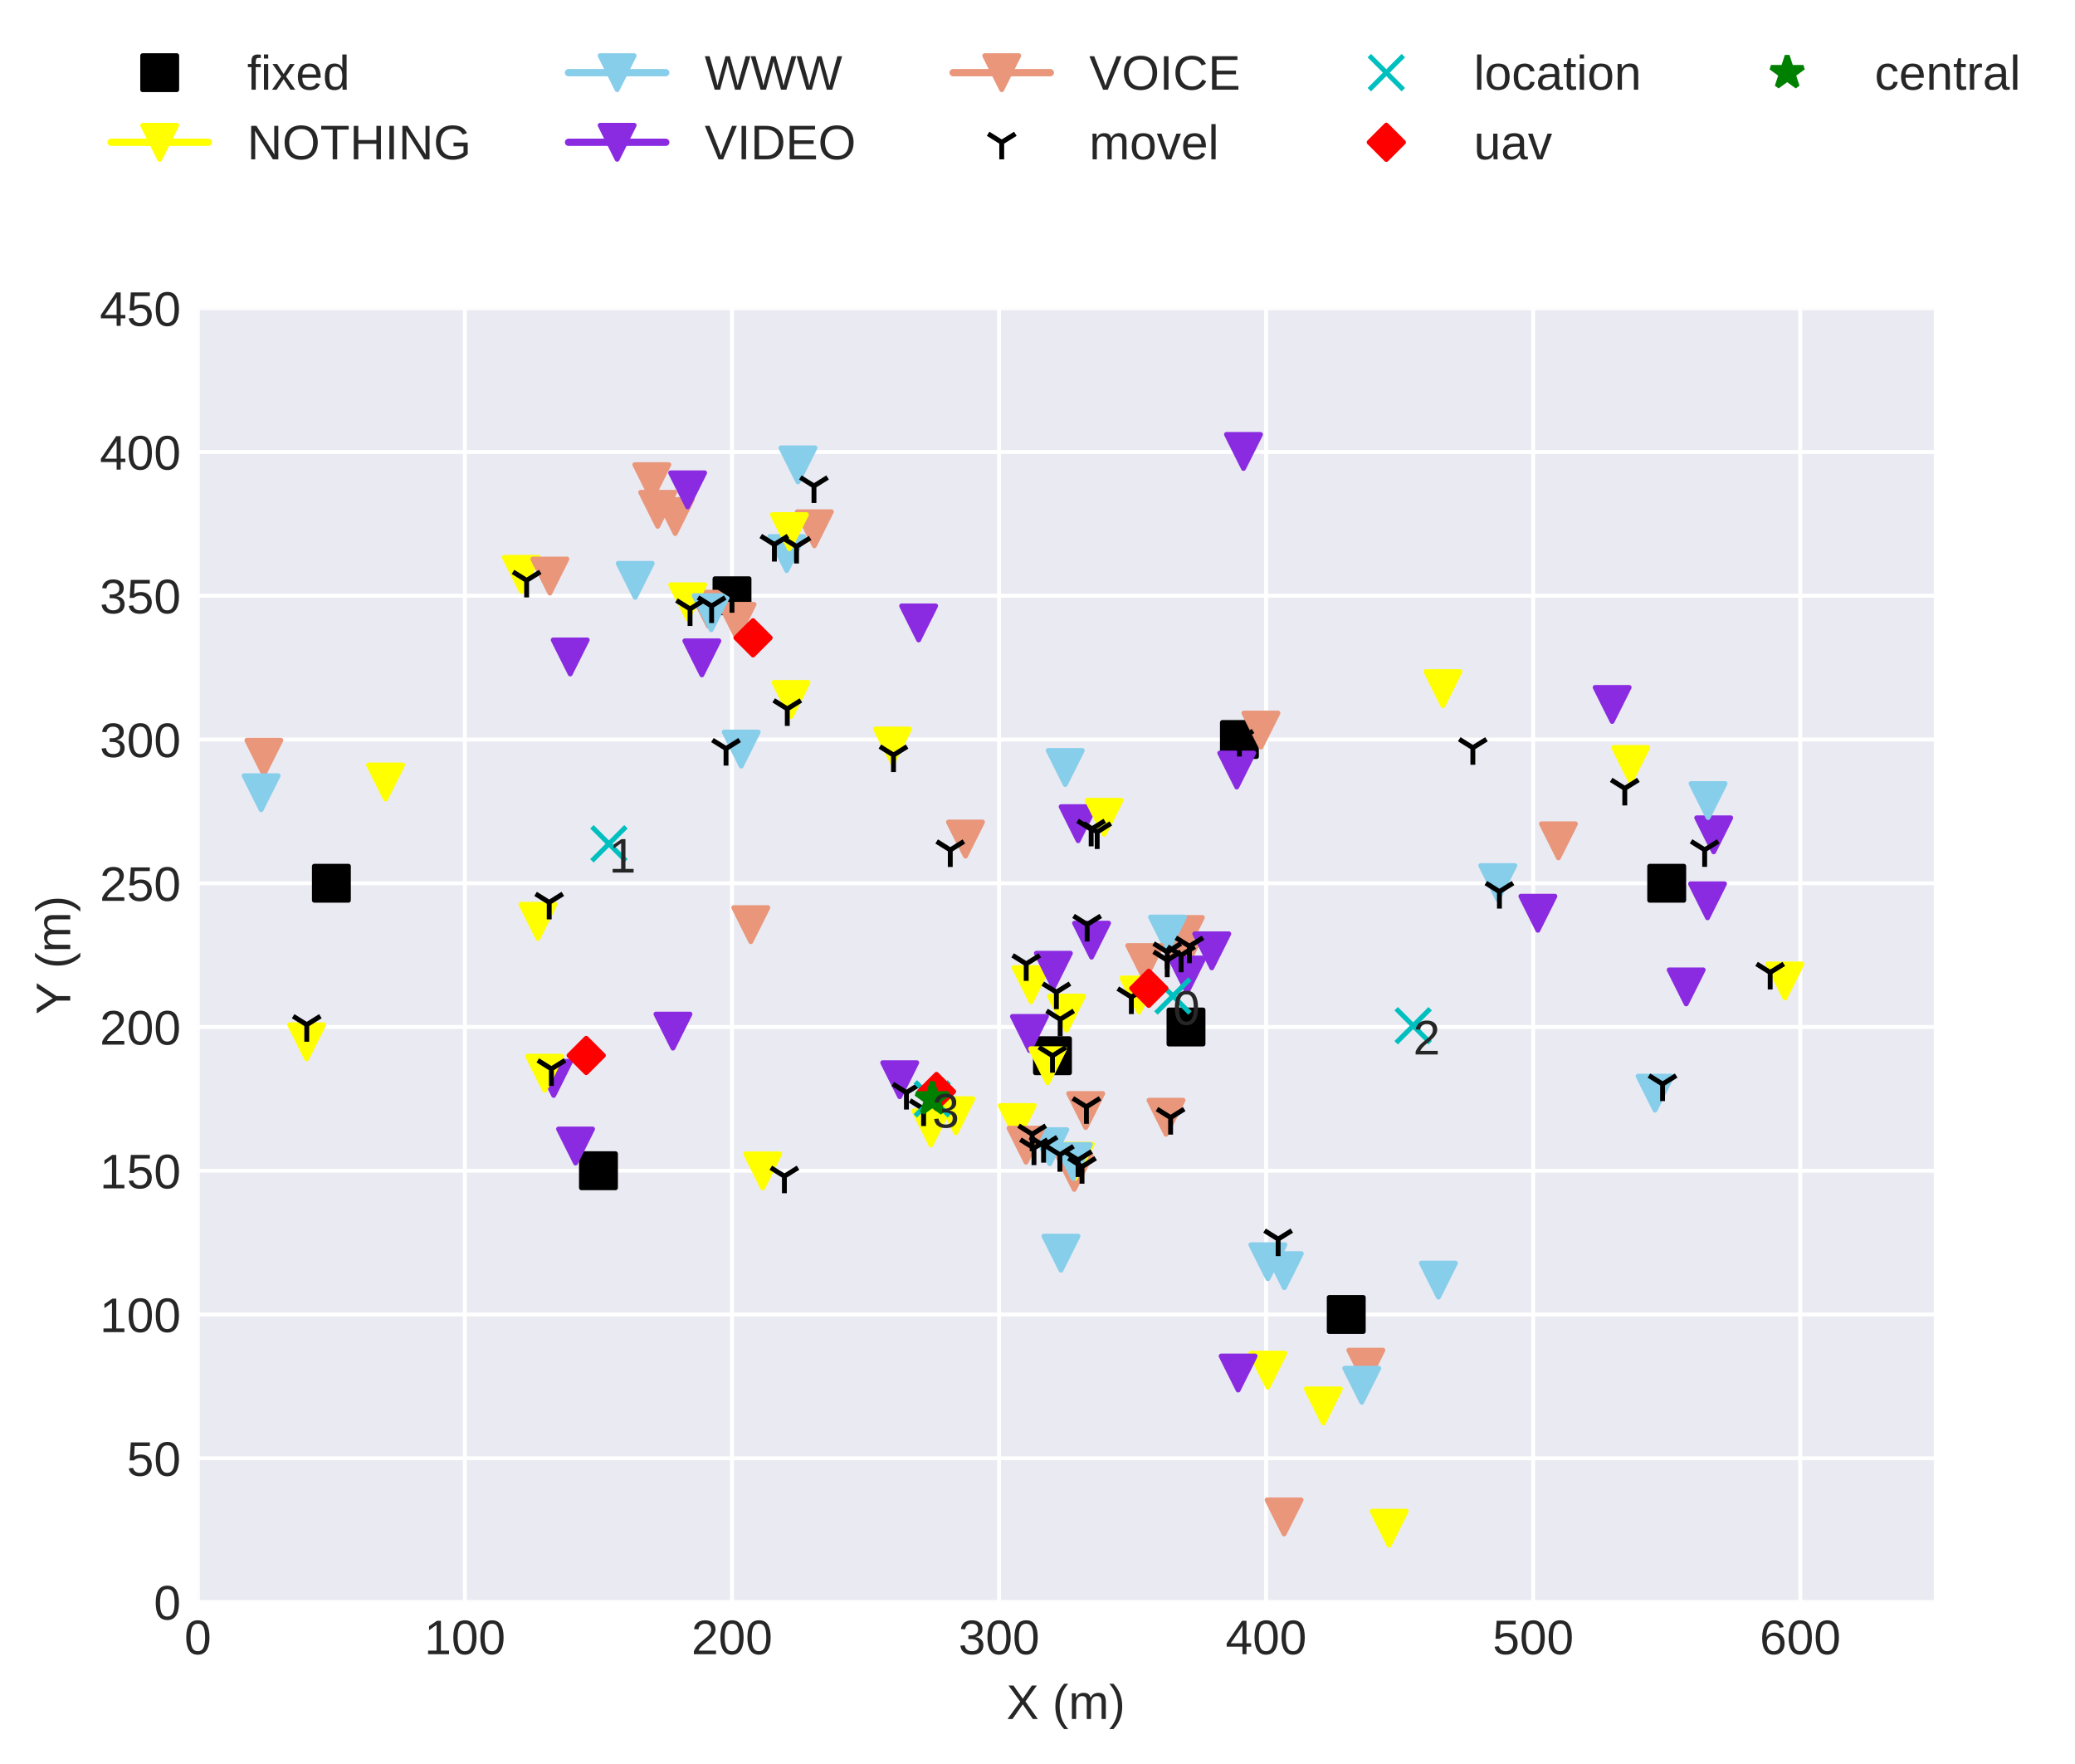 <?xml version="1.0" encoding="utf-8" standalone="no"?>
<!DOCTYPE svg PUBLIC "-//W3C//DTD SVG 1.1//EN"
  "http://www.w3.org/Graphics/SVG/1.1/DTD/svg11.dtd">
<!-- Created with matplotlib (http://matplotlib.org/) -->
<svg height="362.862pt" version="1.1" viewBox="0 0 426.876 362.862" width="426.876pt" xmlns="http://www.w3.org/2000/svg" xmlns:xlink="http://www.w3.org/1999/xlink">
 <defs>
  <style type="text/css">
*{stroke-linecap:butt;stroke-linejoin:round;}
  </style>
 </defs>
 <g id="figure_1">
  <g id="patch_1">
   <path d="M 0 362.862 
L 426.876 362.862 
L 426.876 0 
L 0 0 
z
" style="fill:#ffffff;"/>
  </g>
  <g id="axes_1">
   <g id="patch_2">
    <path d="M 40.705 329.518 
L 397.825 329.518 
L 397.825 63.406 
L 40.705 63.406 
z
" style="fill:#eaeaf2;"/>
   </g>
   <g id="matplotlib.axis_1">
    <g id="xtick_1">
     <g id="line2d_1">
      <path clip-path="url(#p1143856a24)" d="M 40.705 329.518 
L 40.705 63.406 
" style="fill:none;stroke:#ffffff;stroke-linecap:round;stroke-width:0.8;"/>
     </g>
     <g id="line2d_2"/>
     <g id="text_1">
      <!-- 0 -->
      <defs>
       <path d="M 51.703 34.422 
Q 51.703 17.188 45.625 8.094 
Q 39.547 -0.984 27.688 -0.984 
Q 15.828 -0.984 9.859 8.047 
Q 3.906 17.094 3.906 34.422 
Q 3.906 52.156 9.688 60.984 
Q 15.484 69.828 27.984 69.828 
Q 40.141 69.828 45.922 60.891 
Q 51.703 51.953 51.703 34.422 
z
M 42.781 34.422 
Q 42.781 49.312 39.328 56 
Q 35.891 62.703 27.984 62.703 
Q 19.875 62.703 16.328 56.109 
Q 12.797 49.516 12.797 34.422 
Q 12.797 19.781 16.375 12.984 
Q 19.969 6.203 27.781 6.203 
Q 35.547 6.203 39.156 13.125 
Q 42.781 20.062 42.781 34.422 
z
" id="LiberationSans-30"/>
      </defs>
      <g style="fill:#262626;" transform="translate(37.924 340.265)scale(0.1 -0.1)">
       <use xlink:href="#LiberationSans-30"/>
      </g>
     </g>
    </g>
    <g id="xtick_2">
     <g id="line2d_3">
      <path clip-path="url(#p1143856a24)" d="M 95.646 329.518 
L 95.646 63.406 
" style="fill:none;stroke:#ffffff;stroke-linecap:round;stroke-width:0.8;"/>
     </g>
     <g id="line2d_4"/>
     <g id="text_2">
      <!-- 100 -->
      <defs>
       <path d="M 7.625 0 
L 7.625 7.469 
L 25.141 7.469 
L 25.141 60.406 
L 9.625 49.312 
L 9.625 57.625 
L 25.875 68.797 
L 33.984 68.797 
L 33.984 7.469 
L 50.734 7.469 
L 50.734 0 
z
" id="LiberationSans-31"/>
      </defs>
      <g style="fill:#262626;" transform="translate(87.305 340.265)scale(0.1 -0.1)">
       <use xlink:href="#LiberationSans-31"/>
       <use x="55.615" xlink:href="#LiberationSans-30"/>
       <use x="111.23" xlink:href="#LiberationSans-30"/>
      </g>
     </g>
    </g>
    <g id="xtick_3">
     <g id="line2d_5">
      <path clip-path="url(#p1143856a24)" d="M 150.588 329.518 
L 150.588 63.406 
" style="fill:none;stroke:#ffffff;stroke-linecap:round;stroke-width:0.8;"/>
     </g>
     <g id="line2d_6"/>
     <g id="text_3">
      <!-- 200 -->
      <defs>
       <path d="M 5.031 0 
L 5.031 6.203 
Q 7.516 11.922 11.109 16.281 
Q 14.703 20.656 18.656 24.188 
Q 22.609 27.734 26.484 30.766 
Q 30.375 33.797 33.5 36.812 
Q 36.625 39.844 38.547 43.156 
Q 40.484 46.484 40.484 50.688 
Q 40.484 56.344 37.156 59.469 
Q 33.844 62.594 27.938 62.594 
Q 22.312 62.594 18.672 59.547 
Q 15.047 56.5 14.406 50.984 
L 5.422 51.812 
Q 6.391 60.062 12.422 64.938 
Q 18.453 69.828 27.938 69.828 
Q 38.328 69.828 43.922 64.922 
Q 49.516 60.016 49.516 50.984 
Q 49.516 46.969 47.672 43.016 
Q 45.844 39.062 42.234 35.109 
Q 38.625 31.156 28.422 22.859 
Q 22.797 18.266 19.469 14.578 
Q 16.156 10.891 14.703 7.469 
L 50.594 7.469 
L 50.594 0 
z
" id="LiberationSans-32"/>
      </defs>
      <g style="fill:#262626;" transform="translate(142.246 340.265)scale(0.1 -0.1)">
       <use xlink:href="#LiberationSans-32"/>
       <use x="55.615" xlink:href="#LiberationSans-30"/>
       <use x="111.23" xlink:href="#LiberationSans-30"/>
      </g>
     </g>
    </g>
    <g id="xtick_4">
     <g id="line2d_7">
      <path clip-path="url(#p1143856a24)" d="M 205.529 329.518 
L 205.529 63.406 
" style="fill:none;stroke:#ffffff;stroke-linecap:round;stroke-width:0.8;"/>
     </g>
     <g id="line2d_8"/>
     <g id="text_4">
      <!-- 300 -->
      <defs>
       <path d="M 51.219 19 
Q 51.219 9.469 45.156 4.234 
Q 39.109 -0.984 27.875 -0.984 
Q 17.438 -0.984 11.203 3.734 
Q 4.984 8.453 3.812 17.672 
L 12.891 18.5 
Q 14.656 6.297 27.875 6.297 
Q 34.516 6.297 38.297 9.562 
Q 42.094 12.844 42.094 19.281 
Q 42.094 24.906 37.766 28.047 
Q 33.453 31.203 25.297 31.203 
L 20.312 31.203 
L 20.312 38.812 
L 25.094 38.812 
Q 32.328 38.812 36.297 41.969 
Q 40.281 45.125 40.281 50.688 
Q 40.281 56.203 37.031 59.391 
Q 33.797 62.594 27.391 62.594 
Q 21.578 62.594 17.984 59.609 
Q 14.406 56.641 13.812 51.219 
L 4.984 51.906 
Q 5.953 60.359 11.984 65.094 
Q 18.016 69.828 27.484 69.828 
Q 37.844 69.828 43.578 65.016 
Q 49.312 60.203 49.312 51.609 
Q 49.312 45.016 45.625 40.891 
Q 41.938 36.766 34.906 35.297 
L 34.906 35.109 
Q 42.625 34.281 46.922 29.938 
Q 51.219 25.594 51.219 19 
z
" id="LiberationSans-33"/>
      </defs>
      <g style="fill:#262626;" transform="translate(197.188 340.265)scale(0.1 -0.1)">
       <use xlink:href="#LiberationSans-33"/>
       <use x="55.615" xlink:href="#LiberationSans-30"/>
       <use x="111.23" xlink:href="#LiberationSans-30"/>
      </g>
     </g>
    </g>
    <g id="xtick_5">
     <g id="line2d_9">
      <path clip-path="url(#p1143856a24)" d="M 260.471 329.518 
L 260.471 63.406 
" style="fill:none;stroke:#ffffff;stroke-linecap:round;stroke-width:0.8;"/>
     </g>
     <g id="line2d_10"/>
     <g id="text_5">
      <!-- 400 -->
      <defs>
       <path d="M 43.016 15.578 
L 43.016 0 
L 34.719 0 
L 34.719 15.578 
L 2.297 15.578 
L 2.297 22.406 
L 33.797 68.797 
L 43.016 68.797 
L 43.016 22.516 
L 52.688 22.516 
L 52.688 15.578 
z
M 34.719 58.891 
Q 34.625 58.594 33.344 56.297 
Q 32.078 54 31.453 53.078 
L 13.812 27.094 
L 11.188 23.484 
L 10.406 22.516 
L 34.719 22.516 
z
" id="LiberationSans-34"/>
      </defs>
      <g style="fill:#262626;" transform="translate(252.129 340.265)scale(0.1 -0.1)">
       <use xlink:href="#LiberationSans-34"/>
       <use x="55.615" xlink:href="#LiberationSans-30"/>
       <use x="111.23" xlink:href="#LiberationSans-30"/>
      </g>
     </g>
    </g>
    <g id="xtick_6">
     <g id="line2d_11">
      <path clip-path="url(#p1143856a24)" d="M 315.412 329.518 
L 315.412 63.406 
" style="fill:none;stroke:#ffffff;stroke-linecap:round;stroke-width:0.8;"/>
     </g>
     <g id="line2d_12"/>
     <g id="text_6">
      <!-- 500 -->
      <defs>
       <path d="M 51.422 22.406 
Q 51.422 11.531 44.953 5.266 
Q 38.484 -0.984 27 -0.984 
Q 17.391 -0.984 11.469 3.219 
Q 5.562 7.422 4 15.375 
L 12.891 16.406 
Q 15.672 6.203 27.203 6.203 
Q 34.281 6.203 38.281 10.469 
Q 42.281 14.75 42.281 22.219 
Q 42.281 28.719 38.25 32.719 
Q 34.234 36.719 27.391 36.719 
Q 23.828 36.719 20.75 35.594 
Q 17.672 34.469 14.594 31.781 
L 6 31.781 
L 8.297 68.797 
L 47.406 68.797 
L 47.406 61.328 
L 16.312 61.328 
L 14.984 39.5 
Q 20.703 43.891 29.203 43.891 
Q 39.359 43.891 45.391 37.938 
Q 51.422 31.984 51.422 22.406 
z
" id="LiberationSans-35"/>
      </defs>
      <g style="fill:#262626;" transform="translate(307.071 340.265)scale(0.1 -0.1)">
       <use xlink:href="#LiberationSans-35"/>
       <use x="55.615" xlink:href="#LiberationSans-30"/>
       <use x="111.23" xlink:href="#LiberationSans-30"/>
      </g>
     </g>
    </g>
    <g id="xtick_7">
     <g id="line2d_13">
      <path clip-path="url(#p1143856a24)" d="M 370.354 329.518 
L 370.354 63.406 
" style="fill:none;stroke:#ffffff;stroke-linecap:round;stroke-width:0.8;"/>
     </g>
     <g id="line2d_14"/>
     <g id="text_7">
      <!-- 600 -->
      <defs>
       <path d="M 51.219 22.516 
Q 51.219 11.625 45.312 5.312 
Q 39.406 -0.984 29 -0.984 
Q 17.391 -0.984 11.234 7.656 
Q 5.078 16.312 5.078 32.812 
Q 5.078 50.688 11.469 60.25 
Q 17.875 69.828 29.688 69.828 
Q 45.266 69.828 49.312 55.812 
L 40.922 54.297 
Q 38.328 62.703 29.594 62.703 
Q 22.078 62.703 17.938 55.688 
Q 13.812 48.688 13.812 35.406 
Q 16.219 39.844 20.562 42.156 
Q 24.906 44.484 30.516 44.484 
Q 40.047 44.484 45.625 38.516 
Q 51.219 32.562 51.219 22.516 
z
M 42.281 22.125 
Q 42.281 29.594 38.625 33.641 
Q 34.969 37.703 28.422 37.703 
Q 22.266 37.703 18.484 34.109 
Q 14.703 30.516 14.703 24.219 
Q 14.703 16.266 18.625 11.188 
Q 22.562 6.109 28.719 6.109 
Q 35.062 6.109 38.672 10.375 
Q 42.281 14.656 42.281 22.125 
z
" id="LiberationSans-36"/>
      </defs>
      <g style="fill:#262626;" transform="translate(362.013 340.265)scale(0.1 -0.1)">
       <use xlink:href="#LiberationSans-36"/>
       <use x="55.615" xlink:href="#LiberationSans-30"/>
       <use x="111.23" xlink:href="#LiberationSans-30"/>
      </g>
     </g>
    </g>
    <g id="text_8">
     <!-- X (m) -->
     <defs>
      <path d="M 54.297 0 
L 33.641 30.078 
L 12.547 0 
L 2.25 0 
L 28.422 35.75 
L 4.25 68.797 
L 14.547 68.797 
L 33.688 41.797 
L 52.297 68.797 
L 62.594 68.797 
L 39.062 36.078 
L 64.594 0 
z
" id="LiberationSans-58"/>
      <path id="LiberationSans-20"/>
      <path d="M 6.203 25.984 
Q 6.203 40.094 10.625 51.312 
Q 15.047 62.547 24.219 72.469 
L 32.719 72.469 
Q 23.578 62.312 19.312 50.875 
Q 15.047 39.453 15.047 25.875 
Q 15.047 12.359 19.266 0.969 
Q 23.484 -10.406 32.719 -20.703 
L 24.219 -20.703 
Q 14.984 -10.75 10.594 0.5 
Q 6.203 11.766 6.203 25.781 
z
" id="LiberationSans-28"/>
      <path d="M 37.5 0 
L 37.5 33.5 
Q 37.5 41.156 35.391 44.078 
Q 33.297 47.016 27.828 47.016 
Q 22.219 47.016 18.938 42.719 
Q 15.672 38.422 15.672 30.609 
L 15.672 0 
L 6.938 0 
L 6.938 41.547 
Q 6.938 50.781 6.641 52.828 
L 14.938 52.828 
Q 14.984 52.594 15.031 51.516 
Q 15.094 50.438 15.156 49.047 
Q 15.234 47.656 15.328 43.797 
L 15.484 43.797 
Q 18.312 49.422 21.969 51.609 
Q 25.641 53.812 30.906 53.812 
Q 36.922 53.812 40.406 51.422 
Q 43.891 49.031 45.266 43.797 
L 45.406 43.797 
Q 48.141 49.125 52.016 51.469 
Q 55.906 53.812 61.422 53.812 
Q 69.438 53.812 73.062 49.469 
Q 76.703 45.125 76.703 35.203 
L 76.703 0 
L 68.016 0 
L 68.016 33.5 
Q 68.016 41.156 65.906 44.078 
Q 63.812 47.016 58.344 47.016 
Q 52.594 47.016 49.391 42.75 
Q 46.188 38.484 46.188 30.609 
L 46.188 0 
z
" id="LiberationSans-6d"/>
      <path d="M 27.094 25.781 
Q 27.094 11.672 22.672 0.438 
Q 18.266 -10.797 9.078 -20.703 
L 0.594 -20.703 
Q 9.766 -10.453 14.016 0.891 
Q 18.266 12.25 18.266 25.875 
Q 18.266 39.5 13.984 50.875 
Q 9.719 62.25 0.594 72.469 
L 9.078 72.469 
Q 18.312 62.5 22.703 51.234 
Q 27.094 39.984 27.094 25.984 
z
" id="LiberationSans-29"/>
     </defs>
     <g style="fill:#262626;" transform="translate(207.046 353.587)scale(0.1 -0.1)">
      <use xlink:href="#LiberationSans-58"/>
      <use x="66.699" xlink:href="#LiberationSans-20"/>
      <use x="94.482" xlink:href="#LiberationSans-28"/>
      <use x="127.783" xlink:href="#LiberationSans-6d"/>
      <use x="211.084" xlink:href="#LiberationSans-29"/>
     </g>
    </g>
   </g>
   <g id="matplotlib.axis_2">
    <g id="ytick_1">
     <g id="line2d_15">
      <path clip-path="url(#p1143856a24)" d="M 40.705 329.518 
L 397.825 329.518 
" style="fill:none;stroke:#ffffff;stroke-linecap:round;stroke-width:0.8;"/>
     </g>
     <g id="line2d_16"/>
     <g id="text_9">
      <!-- 0 -->
      <g style="fill:#262626;" transform="translate(31.644 333.141)scale(0.1 -0.1)">
       <use xlink:href="#LiberationSans-30"/>
      </g>
     </g>
    </g>
    <g id="ytick_2">
     <g id="line2d_17">
      <path clip-path="url(#p1143856a24)" d="M 40.705 299.95 
L 397.825 299.95 
" style="fill:none;stroke:#ffffff;stroke-linecap:round;stroke-width:0.8;"/>
     </g>
     <g id="line2d_18"/>
     <g id="text_10">
      <!-- 50 -->
      <g style="fill:#262626;" transform="translate(26.083 303.573)scale(0.1 -0.1)">
       <use xlink:href="#LiberationSans-35"/>
       <use x="55.615" xlink:href="#LiberationSans-30"/>
      </g>
     </g>
    </g>
    <g id="ytick_3">
     <g id="line2d_19">
      <path clip-path="url(#p1143856a24)" d="M 40.705 270.382 
L 397.825 270.382 
" style="fill:none;stroke:#ffffff;stroke-linecap:round;stroke-width:0.8;"/>
     </g>
     <g id="line2d_20"/>
     <g id="text_11">
      <!-- 100 -->
      <g style="fill:#262626;" transform="translate(20.522 274.005)scale(0.1 -0.1)">
       <use xlink:href="#LiberationSans-31"/>
       <use x="55.615" xlink:href="#LiberationSans-30"/>
       <use x="111.23" xlink:href="#LiberationSans-30"/>
      </g>
     </g>
    </g>
    <g id="ytick_4">
     <g id="line2d_21">
      <path clip-path="url(#p1143856a24)" d="M 40.705 240.814 
L 397.825 240.814 
" style="fill:none;stroke:#ffffff;stroke-linecap:round;stroke-width:0.8;"/>
     </g>
     <g id="line2d_22"/>
     <g id="text_12">
      <!-- 150 -->
      <g style="fill:#262626;" transform="translate(20.522 244.437)scale(0.1 -0.1)">
       <use xlink:href="#LiberationSans-31"/>
       <use x="55.615" xlink:href="#LiberationSans-35"/>
       <use x="111.23" xlink:href="#LiberationSans-30"/>
      </g>
     </g>
    </g>
    <g id="ytick_5">
     <g id="line2d_23">
      <path clip-path="url(#p1143856a24)" d="M 40.705 211.246 
L 397.825 211.246 
" style="fill:none;stroke:#ffffff;stroke-linecap:round;stroke-width:0.8;"/>
     </g>
     <g id="line2d_24"/>
     <g id="text_13">
      <!-- 200 -->
      <g style="fill:#262626;" transform="translate(20.522 214.869)scale(0.1 -0.1)">
       <use xlink:href="#LiberationSans-32"/>
       <use x="55.615" xlink:href="#LiberationSans-30"/>
       <use x="111.23" xlink:href="#LiberationSans-30"/>
      </g>
     </g>
    </g>
    <g id="ytick_6">
     <g id="line2d_25">
      <path clip-path="url(#p1143856a24)" d="M 40.705 181.678 
L 397.825 181.678 
" style="fill:none;stroke:#ffffff;stroke-linecap:round;stroke-width:0.8;"/>
     </g>
     <g id="line2d_26"/>
     <g id="text_14">
      <!-- 250 -->
      <g style="fill:#262626;" transform="translate(20.522 185.301)scale(0.1 -0.1)">
       <use xlink:href="#LiberationSans-32"/>
       <use x="55.615" xlink:href="#LiberationSans-35"/>
       <use x="111.23" xlink:href="#LiberationSans-30"/>
      </g>
     </g>
    </g>
    <g id="ytick_7">
     <g id="line2d_27">
      <path clip-path="url(#p1143856a24)" d="M 40.705 152.11 
L 397.825 152.11 
" style="fill:none;stroke:#ffffff;stroke-linecap:round;stroke-width:0.8;"/>
     </g>
     <g id="line2d_28"/>
     <g id="text_15">
      <!-- 300 -->
      <g style="fill:#262626;" transform="translate(20.522 155.733)scale(0.1 -0.1)">
       <use xlink:href="#LiberationSans-33"/>
       <use x="55.615" xlink:href="#LiberationSans-30"/>
       <use x="111.23" xlink:href="#LiberationSans-30"/>
      </g>
     </g>
    </g>
    <g id="ytick_8">
     <g id="line2d_29">
      <path clip-path="url(#p1143856a24)" d="M 40.705 122.542 
L 397.825 122.542 
" style="fill:none;stroke:#ffffff;stroke-linecap:round;stroke-width:0.8;"/>
     </g>
     <g id="line2d_30"/>
     <g id="text_16">
      <!-- 350 -->
      <g style="fill:#262626;" transform="translate(20.522 126.165)scale(0.1 -0.1)">
       <use xlink:href="#LiberationSans-33"/>
       <use x="55.615" xlink:href="#LiberationSans-35"/>
       <use x="111.23" xlink:href="#LiberationSans-30"/>
      </g>
     </g>
    </g>
    <g id="ytick_9">
     <g id="line2d_31">
      <path clip-path="url(#p1143856a24)" d="M 40.705 92.974 
L 397.825 92.974 
" style="fill:none;stroke:#ffffff;stroke-linecap:round;stroke-width:0.8;"/>
     </g>
     <g id="line2d_32"/>
     <g id="text_17">
      <!-- 400 -->
      <g style="fill:#262626;" transform="translate(20.522 96.597)scale(0.1 -0.1)">
       <use xlink:href="#LiberationSans-34"/>
       <use x="55.615" xlink:href="#LiberationSans-30"/>
       <use x="111.23" xlink:href="#LiberationSans-30"/>
      </g>
     </g>
    </g>
    <g id="ytick_10">
     <g id="line2d_33">
      <path clip-path="url(#p1143856a24)" d="M 40.705 63.406 
L 397.825 63.406 
" style="fill:none;stroke:#ffffff;stroke-linecap:round;stroke-width:0.8;"/>
     </g>
     <g id="line2d_34"/>
     <g id="text_18">
      <!-- 450 -->
      <g style="fill:#262626;" transform="translate(20.522 67.029)scale(0.1 -0.1)">
       <use xlink:href="#LiberationSans-34"/>
       <use x="55.615" xlink:href="#LiberationSans-35"/>
       <use x="111.23" xlink:href="#LiberationSans-30"/>
      </g>
     </g>
    </g>
    <g id="text_19">
     <!-- Y (m) -->
     <defs>
      <path d="M 37.938 28.516 
L 37.938 0 
L 28.656 0 
L 28.656 28.516 
L 2.203 68.797 
L 12.453 68.797 
L 33.406 36.031 
L 54.25 68.797 
L 64.5 68.797 
z
" id="LiberationSans-59"/>
     </defs>
     <g style="fill:#262626;" transform="translate(14.447 208.68)rotate(-90)scale(0.1 -0.1)">
      <use xlink:href="#LiberationSans-59"/>
      <use x="66.684" xlink:href="#LiberationSans-20"/>
      <use x="94.467" xlink:href="#LiberationSans-28"/>
      <use x="127.768" xlink:href="#LiberationSans-6d"/>
      <use x="211.068" xlink:href="#LiberationSans-29"/>
     </g>
    </g>
   </g>
   <g id="line2d_35">
    <defs>
     <path d="M -3.5 3.5 
L 3.5 3.5 
L 3.5 -3.5 
L -3.5 -3.5 
z
" id="m935643de9c" style="stroke:#000000;stroke-linejoin:miter;"/>
    </defs>
    <g clip-path="url(#p1143856a24)">
     <use style="stroke:#000000;stroke-linejoin:miter;" x="342.883" xlink:href="#m935643de9c" y="181.678"/>
    </g>
   </g>
   <g id="line2d_36">
    <g clip-path="url(#p1143856a24)">
     <use style="stroke:#000000;stroke-linejoin:miter;" x="243.988" xlink:href="#m935643de9c" y="211.246"/>
    </g>
   </g>
   <g id="line2d_37">
    <g clip-path="url(#p1143856a24)">
     <use style="stroke:#000000;stroke-linejoin:miter;" x="254.977" xlink:href="#m935643de9c" y="152.11"/>
    </g>
   </g>
   <g id="line2d_38">
    <g clip-path="url(#p1143856a24)">
     <use style="stroke:#000000;stroke-linejoin:miter;" x="216.518" xlink:href="#m935643de9c" y="217.159"/>
    </g>
   </g>
   <g id="line2d_39">
    <g clip-path="url(#p1143856a24)">
     <use style="stroke:#000000;stroke-linejoin:miter;" x="276.953" xlink:href="#m935643de9c" y="270.382"/>
    </g>
   </g>
   <g id="line2d_40">
    <g clip-path="url(#p1143856a24)">
     <use style="stroke:#000000;stroke-linejoin:miter;" x="123.117" xlink:href="#m935643de9c" y="240.814"/>
    </g>
   </g>
   <g id="line2d_41">
    <g clip-path="url(#p1143856a24)">
     <use style="stroke:#000000;stroke-linejoin:miter;" x="150.588" xlink:href="#m935643de9c" y="122.542"/>
    </g>
   </g>
   <g id="line2d_42">
    <g clip-path="url(#p1143856a24)">
     <use style="stroke:#000000;stroke-linejoin:miter;" x="68.175" xlink:href="#m935643de9c" y="181.678"/>
    </g>
   </g>
   <g id="line2d_43">
    <path clip-path="url(#p1143856a24)" d="M 296.848 141.648 
" style="fill:none;stroke:#ffff00;stroke-linecap:round;stroke-width:1.5;"/>
    <defs>
     <path d="M -0 3.5 
L 3.5 -3.5 
L -3.5 -3.5 
z
" id="mde3eda7c9c" style="stroke:#ffff00;stroke-linejoin:miter;"/>
    </defs>
    <g clip-path="url(#p1143856a24)">
     <use style="fill:#ffff00;stroke:#ffff00;stroke-linejoin:miter;" x="296.848" xlink:href="#mde3eda7c9c" y="141.648"/>
    </g>
   </g>
   <g id="line2d_44">
    <path clip-path="url(#p1143856a24)" d="M 340.483 224.855 
" style="fill:none;stroke:#87ceeb;stroke-linecap:round;stroke-width:1.5;"/>
    <defs>
     <path d="M -0 3.5 
L 3.5 -3.5 
L -3.5 -3.5 
z
" id="m8879abe9bd" style="stroke:#87ceeb;stroke-linejoin:miter;"/>
    </defs>
    <g clip-path="url(#p1143856a24)">
     <use style="fill:#87ceeb;stroke:#87ceeb;stroke-linejoin:miter;" x="340.483" xlink:href="#m8879abe9bd" y="224.855"/>
    </g>
   </g>
   <g id="line2d_45">
    <path clip-path="url(#p1143856a24)" d="M 346.888 203 
" style="fill:none;stroke:#8a2be2;stroke-linecap:round;stroke-width:1.5;"/>
    <defs>
     <path d="M -0 3.5 
L 3.5 -3.5 
L -3.5 -3.5 
z
" id="ma79e46ecfd" style="stroke:#8a2be2;stroke-linejoin:miter;"/>
    </defs>
    <g clip-path="url(#p1143856a24)">
     <use style="fill:#8a2be2;stroke:#8a2be2;stroke-linejoin:miter;" x="346.888" xlink:href="#ma79e46ecfd" y="203"/>
    </g>
   </g>
   <g id="line2d_46">
    <path clip-path="url(#p1143856a24)" d="M 308.134 181.542 
" style="fill:none;stroke:#87ceeb;stroke-linecap:round;stroke-width:1.5;"/>
    <g clip-path="url(#p1143856a24)">
     <use style="fill:#87ceeb;stroke:#87ceeb;stroke-linejoin:miter;" x="308.134" xlink:href="#m8879abe9bd" y="181.542"/>
    </g>
   </g>
   <g id="line2d_47">
    <path clip-path="url(#p1143856a24)" d="M 316.378 187.85 
" style="fill:none;stroke:#8a2be2;stroke-linecap:round;stroke-width:1.5;"/>
    <g clip-path="url(#p1143856a24)">
     <use style="fill:#8a2be2;stroke:#8a2be2;stroke-linejoin:miter;" x="316.378" xlink:href="#ma79e46ecfd" y="187.85"/>
    </g>
   </g>
   <g id="line2d_48">
    <path clip-path="url(#p1143856a24)" d="M 352.548 171.718 
" style="fill:none;stroke:#8a2be2;stroke-linecap:round;stroke-width:1.5;"/>
    <g clip-path="url(#p1143856a24)">
     <use style="fill:#8a2be2;stroke:#8a2be2;stroke-linejoin:miter;" x="352.548" xlink:href="#ma79e46ecfd" y="171.718"/>
    </g>
   </g>
   <g id="line2d_49">
    <path clip-path="url(#p1143856a24)" d="M 351.275 185.287 
" style="fill:none;stroke:#8a2be2;stroke-linecap:round;stroke-width:1.5;"/>
    <g clip-path="url(#p1143856a24)">
     <use style="fill:#8a2be2;stroke:#8a2be2;stroke-linejoin:miter;" x="351.275" xlink:href="#ma79e46ecfd" y="185.287"/>
    </g>
   </g>
   <g id="line2d_50">
    <path clip-path="url(#p1143856a24)" d="M 320.607 172.956 
" style="fill:none;stroke:#e9967a;stroke-linecap:round;stroke-width:1.5;"/>
    <defs>
     <path d="M -0 3.5 
L 3.5 -3.5 
L -3.5 -3.5 
z
" id="maaa0ea89b9" style="stroke:#e9967a;stroke-linejoin:miter;"/>
    </defs>
    <g clip-path="url(#p1143856a24)">
     <use style="fill:#e9967a;stroke:#e9967a;stroke-linejoin:miter;" x="320.607" xlink:href="#maaa0ea89b9" y="172.956"/>
    </g>
   </g>
   <g id="line2d_51">
    <path clip-path="url(#p1143856a24)" d="M 335.474 157.259 
" style="fill:none;stroke:#ffff00;stroke-linecap:round;stroke-width:1.5;"/>
    <g clip-path="url(#p1143856a24)">
     <use style="fill:#ffff00;stroke:#ffff00;stroke-linejoin:miter;" x="335.474" xlink:href="#mde3eda7c9c" y="157.259"/>
    </g>
   </g>
   <g id="line2d_52">
    <path clip-path="url(#p1143856a24)" d="M 331.655 144.898 
" style="fill:none;stroke:#8a2be2;stroke-linecap:round;stroke-width:1.5;"/>
    <g clip-path="url(#p1143856a24)">
     <use style="fill:#8a2be2;stroke:#8a2be2;stroke-linejoin:miter;" x="331.655" xlink:href="#ma79e46ecfd" y="144.898"/>
    </g>
   </g>
   <g id="line2d_53">
    <path clip-path="url(#p1143856a24)" d="M 367.197 201.782 
" style="fill:none;stroke:#ffff00;stroke-linecap:round;stroke-width:1.5;"/>
    <g clip-path="url(#p1143856a24)">
     <use style="fill:#ffff00;stroke:#ffff00;stroke-linejoin:miter;" x="367.197" xlink:href="#mde3eda7c9c" y="201.782"/>
    </g>
   </g>
   <g id="line2d_54">
    <path clip-path="url(#p1143856a24)" d="M 351.388 164.671 
" style="fill:none;stroke:#87ceeb;stroke-linecap:round;stroke-width:1.5;"/>
    <g clip-path="url(#p1143856a24)">
     <use style="fill:#87ceeb;stroke:#87ceeb;stroke-linejoin:miter;" x="351.388" xlink:href="#m8879abe9bd" y="164.671"/>
    </g>
   </g>
   <g id="line2d_55">
    <path clip-path="url(#p1143856a24)" d="M 221.796 169.427 
" style="fill:none;stroke:#8a2be2;stroke-linecap:round;stroke-width:1.5;"/>
    <g clip-path="url(#p1143856a24)">
     <use style="fill:#8a2be2;stroke:#8a2be2;stroke-linejoin:miter;" x="221.796" xlink:href="#ma79e46ecfd" y="169.427"/>
    </g>
   </g>
   <g id="line2d_56">
    <path clip-path="url(#p1143856a24)" d="M 220.992 241.149 
" style="fill:none;stroke:#e9967a;stroke-linecap:round;stroke-width:1.5;"/>
    <g clip-path="url(#p1143856a24)">
     <use style="fill:#e9967a;stroke:#e9967a;stroke-linejoin:miter;" x="220.992" xlink:href="#maaa0ea89b9" y="241.149"/>
    </g>
   </g>
   <g id="line2d_57">
    <path clip-path="url(#p1143856a24)" d="M 242.941 197.42 
" style="fill:none;stroke:#e9967a;stroke-linecap:round;stroke-width:1.5;"/>
    <g clip-path="url(#p1143856a24)">
     <use style="fill:#e9967a;stroke:#e9967a;stroke-linejoin:miter;" x="242.941" xlink:href="#maaa0ea89b9" y="197.42"/>
    </g>
   </g>
   <g id="line2d_58">
    <path clip-path="url(#p1143856a24)" d="M 255.818 92.862 
" style="fill:none;stroke:#8a2be2;stroke-linecap:round;stroke-width:1.5;"/>
    <g clip-path="url(#p1143856a24)">
     <use style="fill:#8a2be2;stroke:#8a2be2;stroke-linejoin:miter;" x="255.818" xlink:href="#ma79e46ecfd" y="92.862"/>
    </g>
   </g>
   <g id="line2d_59">
    <path clip-path="url(#p1143856a24)" d="M 254.432 158.393 
" style="fill:none;stroke:#8a2be2;stroke-linecap:round;stroke-width:1.5;"/>
    <g clip-path="url(#p1143856a24)">
     <use style="fill:#8a2be2;stroke:#8a2be2;stroke-linejoin:miter;" x="254.432" xlink:href="#ma79e46ecfd" y="158.393"/>
    </g>
   </g>
   <g id="line2d_60">
    <path clip-path="url(#p1143856a24)" d="M 243.858 192.225 
" style="fill:none;stroke:#e9967a;stroke-linecap:round;stroke-width:1.5;"/>
    <g clip-path="url(#p1143856a24)">
     <use style="fill:#e9967a;stroke:#e9967a;stroke-linejoin:miter;" x="243.858" xlink:href="#maaa0ea89b9" y="192.225"/>
    </g>
   </g>
   <g id="line2d_61">
    <path clip-path="url(#p1143856a24)" d="M 249.291 195.581 
" style="fill:none;stroke:#8a2be2;stroke-linecap:round;stroke-width:1.5;"/>
    <g clip-path="url(#p1143856a24)">
     <use style="fill:#8a2be2;stroke:#8a2be2;stroke-linejoin:miter;" x="249.291" xlink:href="#ma79e46ecfd" y="195.581"/>
    </g>
   </g>
   <g id="line2d_62">
    <path clip-path="url(#p1143856a24)" d="M 259.401 150.173 
" style="fill:none;stroke:#e9967a;stroke-linecap:round;stroke-width:1.5;"/>
    <g clip-path="url(#p1143856a24)">
     <use style="fill:#e9967a;stroke:#e9967a;stroke-linejoin:miter;" x="259.401" xlink:href="#maaa0ea89b9" y="150.173"/>
    </g>
   </g>
   <g id="line2d_63">
    <path clip-path="url(#p1143856a24)" d="M 221.212 238.857 
" style="fill:none;stroke:#ffff00;stroke-linecap:round;stroke-width:1.5;"/>
    <g clip-path="url(#p1143856a24)">
     <use style="fill:#ffff00;stroke:#ffff00;stroke-linejoin:miter;" x="221.212" xlink:href="#mde3eda7c9c" y="238.857"/>
    </g>
   </g>
   <g id="line2d_64">
    <path clip-path="url(#p1143856a24)" d="M 196.647 229.497 
" style="fill:none;stroke:#ffff00;stroke-linecap:round;stroke-width:1.5;"/>
    <g clip-path="url(#p1143856a24)">
     <use style="fill:#ffff00;stroke:#ffff00;stroke-linejoin:miter;" x="196.647" xlink:href="#mde3eda7c9c" y="229.497"/>
    </g>
   </g>
   <g id="line2d_65">
    <path clip-path="url(#p1143856a24)" d="M 215.964 235.87 
" style="fill:none;stroke:#87ceeb;stroke-linecap:round;stroke-width:1.5;"/>
    <g clip-path="url(#p1143856a24)">
     <use style="fill:#87ceeb;stroke:#87ceeb;stroke-linejoin:miter;" x="215.964" xlink:href="#m8879abe9bd" y="235.87"/>
    </g>
   </g>
   <g id="line2d_66">
    <path clip-path="url(#p1143856a24)" d="M 211.781 212.575 
" style="fill:none;stroke:#8a2be2;stroke-linecap:round;stroke-width:1.5;"/>
    <g clip-path="url(#p1143856a24)">
     <use style="fill:#8a2be2;stroke:#8a2be2;stroke-linejoin:miter;" x="211.781" xlink:href="#ma79e46ecfd" y="212.575"/>
    </g>
   </g>
   <g id="line2d_67">
    <path clip-path="url(#p1143856a24)" d="M 227.139 168.109 
" style="fill:none;stroke:#ffff00;stroke-linecap:round;stroke-width:1.5;"/>
    <g clip-path="url(#p1143856a24)">
     <use style="fill:#ffff00;stroke:#ffff00;stroke-linejoin:miter;" x="227.139" xlink:href="#mde3eda7c9c" y="168.109"/>
    </g>
   </g>
   <g id="line2d_68">
    <path clip-path="url(#p1143856a24)" d="M 244.207 200.56 
" style="fill:none;stroke:#8a2be2;stroke-linecap:round;stroke-width:1.5;"/>
    <g clip-path="url(#p1143856a24)">
     <use style="fill:#8a2be2;stroke:#8a2be2;stroke-linejoin:miter;" x="244.207" xlink:href="#ma79e46ecfd" y="200.56"/>
    </g>
   </g>
   <g id="line2d_69">
    <path clip-path="url(#p1143856a24)" d="M 218.269 257.774 
" style="fill:none;stroke:#87ceeb;stroke-linecap:round;stroke-width:1.5;"/>
    <g clip-path="url(#p1143856a24)">
     <use style="fill:#87ceeb;stroke:#87ceeb;stroke-linejoin:miter;" x="218.269" xlink:href="#m8879abe9bd" y="257.774"/>
    </g>
   </g>
   <g id="line2d_70">
    <path clip-path="url(#p1143856a24)" d="M 219.146 157.873 
" style="fill:none;stroke:#87ceeb;stroke-linecap:round;stroke-width:1.5;"/>
    <g clip-path="url(#p1143856a24)">
     <use style="fill:#87ceeb;stroke:#87ceeb;stroke-linejoin:miter;" x="219.146" xlink:href="#m8879abe9bd" y="157.873"/>
    </g>
   </g>
   <g id="line2d_71">
    <path clip-path="url(#p1143856a24)" d="M 215.538 219.218 
" style="fill:none;stroke:#ffff00;stroke-linecap:round;stroke-width:1.5;"/>
    <g clip-path="url(#p1143856a24)">
     <use style="fill:#ffff00;stroke:#ffff00;stroke-linejoin:miter;" x="215.538" xlink:href="#mde3eda7c9c" y="219.218"/>
    </g>
   </g>
   <g id="line2d_72">
    <path clip-path="url(#p1143856a24)" d="M 198.618 172.593 
" style="fill:none;stroke:#e9967a;stroke-linecap:round;stroke-width:1.5;"/>
    <g clip-path="url(#p1143856a24)">
     <use style="fill:#e9967a;stroke:#e9967a;stroke-linejoin:miter;" x="198.618" xlink:href="#maaa0ea89b9" y="172.593"/>
    </g>
   </g>
   <g id="line2d_73">
    <path clip-path="url(#p1143856a24)" d="M 219.411 208.393 
" style="fill:none;stroke:#ffff00;stroke-linecap:round;stroke-width:1.5;"/>
    <g clip-path="url(#p1143856a24)">
     <use style="fill:#ffff00;stroke:#ffff00;stroke-linejoin:miter;" x="219.411" xlink:href="#mde3eda7c9c" y="208.393"/>
    </g>
   </g>
   <g id="line2d_74">
    <path clip-path="url(#p1143856a24)" d="M 212.118 202.538 
" style="fill:none;stroke:#ffff00;stroke-linecap:round;stroke-width:1.5;"/>
    <g clip-path="url(#p1143856a24)">
     <use style="fill:#ffff00;stroke:#ffff00;stroke-linejoin:miter;" x="212.118" xlink:href="#mde3eda7c9c" y="202.538"/>
    </g>
   </g>
   <g id="line2d_75">
    <path clip-path="url(#p1143856a24)" d="M 240.186 192.134 
" style="fill:none;stroke:#87ceeb;stroke-linecap:round;stroke-width:1.5;"/>
    <g clip-path="url(#p1143856a24)">
     <use style="fill:#87ceeb;stroke:#87ceeb;stroke-linejoin:miter;" x="240.186" xlink:href="#m8879abe9bd" y="192.134"/>
    </g>
   </g>
   <g id="line2d_76">
    <path clip-path="url(#p1143856a24)" d="M 185.095 222.092 
" style="fill:none;stroke:#8a2be2;stroke-linecap:round;stroke-width:1.5;"/>
    <g clip-path="url(#p1143856a24)">
     <use style="fill:#8a2be2;stroke:#8a2be2;stroke-linejoin:miter;" x="185.095" xlink:href="#ma79e46ecfd" y="222.092"/>
    </g>
   </g>
   <g id="line2d_77">
    <path clip-path="url(#p1143856a24)" d="M 216.707 199.581 
" style="fill:none;stroke:#8a2be2;stroke-linecap:round;stroke-width:1.5;"/>
    <g clip-path="url(#p1143856a24)">
     <use style="fill:#8a2be2;stroke:#8a2be2;stroke-linejoin:miter;" x="216.707" xlink:href="#ma79e46ecfd" y="199.581"/>
    </g>
   </g>
   <g id="line2d_78">
    <path clip-path="url(#p1143856a24)" d="M 209.279 230.9 
" style="fill:none;stroke:#ffff00;stroke-linecap:round;stroke-width:1.5;"/>
    <g clip-path="url(#p1143856a24)">
     <use style="fill:#ffff00;stroke:#ffff00;stroke-linejoin:miter;" x="209.279" xlink:href="#mde3eda7c9c" y="230.9"/>
    </g>
   </g>
   <g id="line2d_79">
    <path clip-path="url(#p1143856a24)" d="M 211.078 235.553 
" style="fill:none;stroke:#e9967a;stroke-linecap:round;stroke-width:1.5;"/>
    <g clip-path="url(#p1143856a24)">
     <use style="fill:#e9967a;stroke:#e9967a;stroke-linejoin:miter;" x="211.078" xlink:href="#maaa0ea89b9" y="235.553"/>
    </g>
   </g>
   <g id="line2d_80">
    <path clip-path="url(#p1143856a24)" d="M 235.505 197.999 
" style="fill:none;stroke:#e9967a;stroke-linecap:round;stroke-width:1.5;"/>
    <g clip-path="url(#p1143856a24)">
     <use style="fill:#e9967a;stroke:#e9967a;stroke-linejoin:miter;" x="235.505" xlink:href="#maaa0ea89b9" y="197.999"/>
    </g>
   </g>
   <g id="line2d_81">
    <path clip-path="url(#p1143856a24)" d="M 220.79 238.927 
" style="fill:none;stroke:#87ceeb;stroke-linecap:round;stroke-width:1.5;"/>
    <g clip-path="url(#p1143856a24)">
     <use style="fill:#87ceeb;stroke:#87ceeb;stroke-linejoin:miter;" x="220.79" xlink:href="#m8879abe9bd" y="238.927"/>
    </g>
   </g>
   <g id="line2d_82">
    <path clip-path="url(#p1143856a24)" d="M 239.877 229.812 
" style="fill:none;stroke:#e9967a;stroke-linecap:round;stroke-width:1.5;"/>
    <g clip-path="url(#p1143856a24)">
     <use style="fill:#e9967a;stroke:#e9967a;stroke-linejoin:miter;" x="239.877" xlink:href="#maaa0ea89b9" y="229.812"/>
    </g>
   </g>
   <g id="line2d_83">
    <path clip-path="url(#p1143856a24)" d="M 234.319 204.667 
" style="fill:none;stroke:#ffff00;stroke-linecap:round;stroke-width:1.5;"/>
    <g clip-path="url(#p1143856a24)">
     <use style="fill:#ffff00;stroke:#ffff00;stroke-linejoin:miter;" x="234.319" xlink:href="#mde3eda7c9c" y="204.667"/>
    </g>
   </g>
   <g id="line2d_84">
    <path clip-path="url(#p1143856a24)" d="M 191.518 231.993 
" style="fill:none;stroke:#ffff00;stroke-linecap:round;stroke-width:1.5;"/>
    <g clip-path="url(#p1143856a24)">
     <use style="fill:#ffff00;stroke:#ffff00;stroke-linejoin:miter;" x="191.518" xlink:href="#mde3eda7c9c" y="231.993"/>
    </g>
   </g>
   <g id="line2d_85">
    <path clip-path="url(#p1143856a24)" d="M 224.558 193.386 
" style="fill:none;stroke:#8a2be2;stroke-linecap:round;stroke-width:1.5;"/>
    <g clip-path="url(#p1143856a24)">
     <use style="fill:#8a2be2;stroke:#8a2be2;stroke-linejoin:miter;" x="224.558" xlink:href="#ma79e46ecfd" y="193.386"/>
    </g>
   </g>
   <g id="line2d_86">
    <path clip-path="url(#p1143856a24)" d="M 223.356 228.432 
" style="fill:none;stroke:#e9967a;stroke-linecap:round;stroke-width:1.5;"/>
    <g clip-path="url(#p1143856a24)">
     <use style="fill:#e9967a;stroke:#e9967a;stroke-linejoin:miter;" x="223.356" xlink:href="#maaa0ea89b9" y="228.432"/>
    </g>
   </g>
   <g id="line2d_87">
    <path clip-path="url(#p1143856a24)" d="M 272.249 289.189 
" style="fill:none;stroke:#ffff00;stroke-linecap:round;stroke-width:1.5;"/>
    <g clip-path="url(#p1143856a24)">
     <use style="fill:#ffff00;stroke:#ffff00;stroke-linejoin:miter;" x="272.249" xlink:href="#mde3eda7c9c" y="289.189"/>
    </g>
   </g>
   <g id="line2d_88">
    <path clip-path="url(#p1143856a24)" d="M 295.921 263.312 
" style="fill:none;stroke:#87ceeb;stroke-linecap:round;stroke-width:1.5;"/>
    <g clip-path="url(#p1143856a24)">
     <use style="fill:#87ceeb;stroke:#87ceeb;stroke-linejoin:miter;" x="295.921" xlink:href="#m8879abe9bd" y="263.312"/>
    </g>
   </g>
   <g id="line2d_89">
    <path clip-path="url(#p1143856a24)" d="M 260.826 281.837 
" style="fill:none;stroke:#ffff00;stroke-linecap:round;stroke-width:1.5;"/>
    <g clip-path="url(#p1143856a24)">
     <use style="fill:#ffff00;stroke:#ffff00;stroke-linejoin:miter;" x="260.826" xlink:href="#mde3eda7c9c" y="281.837"/>
    </g>
   </g>
   <g id="line2d_90">
    <path clip-path="url(#p1143856a24)" d="M 280.989 281.228 
" style="fill:none;stroke:#e9967a;stroke-linecap:round;stroke-width:1.5;"/>
    <g clip-path="url(#p1143856a24)">
     <use style="fill:#e9967a;stroke:#e9967a;stroke-linejoin:miter;" x="280.989" xlink:href="#maaa0ea89b9" y="281.228"/>
    </g>
   </g>
   <g id="line2d_91">
    <path clip-path="url(#p1143856a24)" d="M 264.17 312.022 
" style="fill:none;stroke:#e9967a;stroke-linecap:round;stroke-width:1.5;"/>
    <g clip-path="url(#p1143856a24)">
     <use style="fill:#e9967a;stroke:#e9967a;stroke-linejoin:miter;" x="264.17" xlink:href="#maaa0ea89b9" y="312.022"/>
    </g>
   </g>
   <g id="line2d_92">
    <path clip-path="url(#p1143856a24)" d="M 254.714 282.429 
" style="fill:none;stroke:#8a2be2;stroke-linecap:round;stroke-width:1.5;"/>
    <g clip-path="url(#p1143856a24)">
     <use style="fill:#8a2be2;stroke:#8a2be2;stroke-linejoin:miter;" x="254.714" xlink:href="#ma79e46ecfd" y="282.429"/>
    </g>
   </g>
   <g id="line2d_93">
    <path clip-path="url(#p1143856a24)" d="M 285.784 314.349 
" style="fill:none;stroke:#ffff00;stroke-linecap:round;stroke-width:1.5;"/>
    <g clip-path="url(#p1143856a24)">
     <use style="fill:#ffff00;stroke:#ffff00;stroke-linejoin:miter;" x="285.784" xlink:href="#mde3eda7c9c" y="314.349"/>
    </g>
   </g>
   <g id="line2d_94">
    <path clip-path="url(#p1143856a24)" d="M 260.832 259.539 
" style="fill:none;stroke:#87ceeb;stroke-linecap:round;stroke-width:1.5;"/>
    <g clip-path="url(#p1143856a24)">
     <use style="fill:#87ceeb;stroke:#87ceeb;stroke-linejoin:miter;" x="260.832" xlink:href="#m8879abe9bd" y="259.539"/>
    </g>
   </g>
   <g id="line2d_95">
    <path clip-path="url(#p1143856a24)" d="M 280.145 284.935 
" style="fill:none;stroke:#87ceeb;stroke-linecap:round;stroke-width:1.5;"/>
    <g clip-path="url(#p1143856a24)">
     <use style="fill:#87ceeb;stroke:#87ceeb;stroke-linejoin:miter;" x="280.145" xlink:href="#m8879abe9bd" y="284.935"/>
    </g>
   </g>
   <g id="line2d_96">
    <path clip-path="url(#p1143856a24)" d="M 264.217 261.362 
" style="fill:none;stroke:#87ceeb;stroke-linecap:round;stroke-width:1.5;"/>
    <g clip-path="url(#p1143856a24)">
     <use style="fill:#87ceeb;stroke:#87ceeb;stroke-linejoin:miter;" x="264.217" xlink:href="#m8879abe9bd" y="261.362"/>
    </g>
   </g>
   <g id="line2d_97">
    <path clip-path="url(#p1143856a24)" d="M 113.904 221.815 
" style="fill:none;stroke:#8a2be2;stroke-linecap:round;stroke-width:1.5;"/>
    <g clip-path="url(#p1143856a24)">
     <use style="fill:#8a2be2;stroke:#8a2be2;stroke-linejoin:miter;" x="113.904" xlink:href="#ma79e46ecfd" y="221.815"/>
    </g>
   </g>
   <g id="line2d_98">
    <path clip-path="url(#p1143856a24)" d="M 156.915 240.855 
" style="fill:none;stroke:#ffff00;stroke-linecap:round;stroke-width:1.5;"/>
    <g clip-path="url(#p1143856a24)">
     <use style="fill:#ffff00;stroke:#ffff00;stroke-linejoin:miter;" x="156.915" xlink:href="#mde3eda7c9c" y="240.855"/>
    </g>
   </g>
   <g id="line2d_99">
    <path clip-path="url(#p1143856a24)" d="M 138.444 212.094 
" style="fill:none;stroke:#8a2be2;stroke-linecap:round;stroke-width:1.5;"/>
    <g clip-path="url(#p1143856a24)">
     <use style="fill:#8a2be2;stroke:#8a2be2;stroke-linejoin:miter;" x="138.444" xlink:href="#ma79e46ecfd" y="212.094"/>
    </g>
   </g>
   <g id="line2d_100">
    <path clip-path="url(#p1143856a24)" d="M 118.402 235.729 
" style="fill:none;stroke:#8a2be2;stroke-linecap:round;stroke-width:1.5;"/>
    <g clip-path="url(#p1143856a24)">
     <use style="fill:#8a2be2;stroke:#8a2be2;stroke-linejoin:miter;" x="118.402" xlink:href="#ma79e46ecfd" y="235.729"/>
    </g>
   </g>
   <g id="line2d_101">
    <path clip-path="url(#p1143856a24)" d="M 112.05 220.752 
" style="fill:none;stroke:#ffff00;stroke-linecap:round;stroke-width:1.5;"/>
    <g clip-path="url(#p1143856a24)">
     <use style="fill:#ffff00;stroke:#ffff00;stroke-linejoin:miter;" x="112.05" xlink:href="#mde3eda7c9c" y="220.752"/>
    </g>
   </g>
   <g id="line2d_102">
    <path clip-path="url(#p1143856a24)" d="M 145.733 125.308 
" style="fill:none;stroke:#e9967a;stroke-linecap:round;stroke-width:1.5;"/>
    <g clip-path="url(#p1143856a24)">
     <use style="fill:#e9967a;stroke:#e9967a;stroke-linejoin:miter;" x="145.733" xlink:href="#maaa0ea89b9" y="125.308"/>
    </g>
   </g>
   <g id="line2d_103">
    <path clip-path="url(#p1143856a24)" d="M 154.459 190.197 
" style="fill:none;stroke:#e9967a;stroke-linecap:round;stroke-width:1.5;"/>
    <g clip-path="url(#p1143856a24)">
     <use style="fill:#e9967a;stroke:#e9967a;stroke-linejoin:miter;" x="154.459" xlink:href="#maaa0ea89b9" y="190.197"/>
    </g>
   </g>
   <g id="line2d_104">
    <path clip-path="url(#p1143856a24)" d="M 130.677 119.378 
" style="fill:none;stroke:#87ceeb;stroke-linecap:round;stroke-width:1.5;"/>
    <g clip-path="url(#p1143856a24)">
     <use style="fill:#87ceeb;stroke:#87ceeb;stroke-linejoin:miter;" x="130.677" xlink:href="#m8879abe9bd" y="119.378"/>
    </g>
   </g>
   <g id="line2d_105">
    <path clip-path="url(#p1143856a24)" d="M 161.842 113.862 
" style="fill:none;stroke:#87ceeb;stroke-linecap:round;stroke-width:1.5;"/>
    <g clip-path="url(#p1143856a24)">
     <use style="fill:#87ceeb;stroke:#87ceeb;stroke-linejoin:miter;" x="161.842" xlink:href="#m8879abe9bd" y="113.862"/>
    </g>
   </g>
   <g id="line2d_106">
    <path clip-path="url(#p1143856a24)" d="M 138.91 106.246 
" style="fill:none;stroke:#e9967a;stroke-linecap:round;stroke-width:1.5;"/>
    <g clip-path="url(#p1143856a24)">
     <use style="fill:#e9967a;stroke:#e9967a;stroke-linejoin:miter;" x="138.91" xlink:href="#maaa0ea89b9" y="106.246"/>
    </g>
   </g>
   <g id="line2d_107">
    <path clip-path="url(#p1143856a24)" d="M 117.306 135.131 
" style="fill:none;stroke:#8a2be2;stroke-linecap:round;stroke-width:1.5;"/>
    <g clip-path="url(#p1143856a24)">
     <use style="fill:#8a2be2;stroke:#8a2be2;stroke-linejoin:miter;" x="117.306" xlink:href="#ma79e46ecfd" y="135.131"/>
    </g>
   </g>
   <g id="line2d_108">
    <path clip-path="url(#p1143856a24)" d="M 141.477 123.79 
" style="fill:none;stroke:#ffff00;stroke-linecap:round;stroke-width:1.5;"/>
    <g clip-path="url(#p1143856a24)">
     <use style="fill:#ffff00;stroke:#ffff00;stroke-linejoin:miter;" x="141.477" xlink:href="#mde3eda7c9c" y="123.79"/>
    </g>
   </g>
   <g id="line2d_109">
    <path clip-path="url(#p1143856a24)" d="M 188.985 128.134 
" style="fill:none;stroke:#8a2be2;stroke-linecap:round;stroke-width:1.5;"/>
    <g clip-path="url(#p1143856a24)">
     <use style="fill:#8a2be2;stroke:#8a2be2;stroke-linejoin:miter;" x="188.985" xlink:href="#ma79e46ecfd" y="128.134"/>
    </g>
   </g>
   <g id="line2d_110">
    <path clip-path="url(#p1143856a24)" d="M 134.095 99.079 
" style="fill:none;stroke:#e9967a;stroke-linecap:round;stroke-width:1.5;"/>
    <g clip-path="url(#p1143856a24)">
     <use style="fill:#e9967a;stroke:#e9967a;stroke-linejoin:miter;" x="134.095" xlink:href="#maaa0ea89b9" y="99.079"/>
    </g>
   </g>
   <g id="line2d_111">
    <path clip-path="url(#p1143856a24)" d="M 107.252 118.143 
" style="fill:none;stroke:#ffff00;stroke-linecap:round;stroke-width:1.5;"/>
    <g clip-path="url(#p1143856a24)">
     <use style="fill:#ffff00;stroke:#ffff00;stroke-linejoin:miter;" x="107.252" xlink:href="#mde3eda7c9c" y="118.143"/>
    </g>
   </g>
   <g id="line2d_112">
    <path clip-path="url(#p1143856a24)" d="M 162.733 143.879 
" style="fill:none;stroke:#ffff00;stroke-linecap:round;stroke-width:1.5;"/>
    <g clip-path="url(#p1143856a24)">
     <use style="fill:#ffff00;stroke:#ffff00;stroke-linejoin:miter;" x="162.733" xlink:href="#mde3eda7c9c" y="143.879"/>
    </g>
   </g>
   <g id="line2d_113">
    <path clip-path="url(#p1143856a24)" d="M 144.387 135.32 
" style="fill:none;stroke:#8a2be2;stroke-linecap:round;stroke-width:1.5;"/>
    <g clip-path="url(#p1143856a24)">
     <use style="fill:#8a2be2;stroke:#8a2be2;stroke-linejoin:miter;" x="144.387" xlink:href="#ma79e46ecfd" y="135.32"/>
    </g>
   </g>
   <g id="line2d_114">
    <path clip-path="url(#p1143856a24)" d="M 183.622 153.457 
" style="fill:none;stroke:#ffff00;stroke-linecap:round;stroke-width:1.5;"/>
    <g clip-path="url(#p1143856a24)">
     <use style="fill:#ffff00;stroke:#ffff00;stroke-linejoin:miter;" x="183.622" xlink:href="#mde3eda7c9c" y="153.457"/>
    </g>
   </g>
   <g id="line2d_115">
    <path clip-path="url(#p1143856a24)" d="M 141.46 100.761 
" style="fill:none;stroke:#8a2be2;stroke-linecap:round;stroke-width:1.5;"/>
    <g clip-path="url(#p1143856a24)">
     <use style="fill:#8a2be2;stroke:#8a2be2;stroke-linejoin:miter;" x="141.46" xlink:href="#ma79e46ecfd" y="100.761"/>
    </g>
   </g>
   <g id="line2d_116">
    <path clip-path="url(#p1143856a24)" d="M 151.633 127.811 
" style="fill:none;stroke:#e9967a;stroke-linecap:round;stroke-width:1.5;"/>
    <g clip-path="url(#p1143856a24)">
     <use style="fill:#e9967a;stroke:#e9967a;stroke-linejoin:miter;" x="151.633" xlink:href="#maaa0ea89b9" y="127.811"/>
    </g>
   </g>
   <g id="line2d_117">
    <path clip-path="url(#p1143856a24)" d="M 135.301 104.763 
" style="fill:none;stroke:#e9967a;stroke-linecap:round;stroke-width:1.5;"/>
    <g clip-path="url(#p1143856a24)">
     <use style="fill:#e9967a;stroke:#e9967a;stroke-linejoin:miter;" x="135.301" xlink:href="#maaa0ea89b9" y="104.763"/>
    </g>
   </g>
   <g id="line2d_118">
    <path clip-path="url(#p1143856a24)" d="M 167.531 108.764 
" style="fill:none;stroke:#e9967a;stroke-linecap:round;stroke-width:1.5;"/>
    <g clip-path="url(#p1143856a24)">
     <use style="fill:#e9967a;stroke:#e9967a;stroke-linejoin:miter;" x="167.531" xlink:href="#maaa0ea89b9" y="108.764"/>
    </g>
   </g>
   <g id="line2d_119">
    <path clip-path="url(#p1143856a24)" d="M 146.312 126.03 
" style="fill:none;stroke:#87ceeb;stroke-linecap:round;stroke-width:1.5;"/>
    <g clip-path="url(#p1143856a24)">
     <use style="fill:#87ceeb;stroke:#87ceeb;stroke-linejoin:miter;" x="146.312" xlink:href="#m8879abe9bd" y="126.03"/>
    </g>
   </g>
   <g id="line2d_120">
    <path clip-path="url(#p1143856a24)" d="M 164.161 95.625 
" style="fill:none;stroke:#87ceeb;stroke-linecap:round;stroke-width:1.5;"/>
    <g clip-path="url(#p1143856a24)">
     <use style="fill:#87ceeb;stroke:#87ceeb;stroke-linejoin:miter;" x="164.161" xlink:href="#m8879abe9bd" y="95.625"/>
    </g>
   </g>
   <g id="line2d_121">
    <path clip-path="url(#p1143856a24)" d="M 162.4 109.354 
" style="fill:none;stroke:#ffff00;stroke-linecap:round;stroke-width:1.5;"/>
    <g clip-path="url(#p1143856a24)">
     <use style="fill:#ffff00;stroke:#ffff00;stroke-linejoin:miter;" x="162.4" xlink:href="#mde3eda7c9c" y="109.354"/>
    </g>
   </g>
   <g id="line2d_122">
    <path clip-path="url(#p1143856a24)" d="M 152.483 154.079 
" style="fill:none;stroke:#87ceeb;stroke-linecap:round;stroke-width:1.5;"/>
    <g clip-path="url(#p1143856a24)">
     <use style="fill:#87ceeb;stroke:#87ceeb;stroke-linejoin:miter;" x="152.483" xlink:href="#m8879abe9bd" y="154.079"/>
    </g>
   </g>
   <g id="line2d_123">
    <path clip-path="url(#p1143856a24)" d="M 113.123 118.492 
" style="fill:none;stroke:#e9967a;stroke-linecap:round;stroke-width:1.5;"/>
    <g clip-path="url(#p1143856a24)">
     <use style="fill:#e9967a;stroke:#e9967a;stroke-linejoin:miter;" x="113.123" xlink:href="#maaa0ea89b9" y="118.492"/>
    </g>
   </g>
   <g id="line2d_124">
    <path clip-path="url(#p1143856a24)" d="M 79.324 160.851 
" style="fill:none;stroke:#ffff00;stroke-linecap:round;stroke-width:1.5;"/>
    <g clip-path="url(#p1143856a24)">
     <use style="fill:#ffff00;stroke:#ffff00;stroke-linejoin:miter;" x="79.324" xlink:href="#mde3eda7c9c" y="160.851"/>
    </g>
   </g>
   <g id="line2d_125">
    <path clip-path="url(#p1143856a24)" d="M 54.282 155.768 
" style="fill:none;stroke:#e9967a;stroke-linecap:round;stroke-width:1.5;"/>
    <g clip-path="url(#p1143856a24)">
     <use style="fill:#e9967a;stroke:#e9967a;stroke-linejoin:miter;" x="54.282" xlink:href="#maaa0ea89b9" y="155.768"/>
    </g>
   </g>
   <g id="line2d_126">
    <path clip-path="url(#p1143856a24)" d="M 110.672 189.512 
" style="fill:none;stroke:#ffff00;stroke-linecap:round;stroke-width:1.5;"/>
    <g clip-path="url(#p1143856a24)">
     <use style="fill:#ffff00;stroke:#ffff00;stroke-linejoin:miter;" x="110.672" xlink:href="#mde3eda7c9c" y="189.512"/>
    </g>
   </g>
   <g id="line2d_127">
    <path clip-path="url(#p1143856a24)" d="M 63.093 214.282 
" style="fill:none;stroke:#ffff00;stroke-linecap:round;stroke-width:1.5;"/>
    <g clip-path="url(#p1143856a24)">
     <use style="fill:#ffff00;stroke:#ffff00;stroke-linejoin:miter;" x="63.093" xlink:href="#mde3eda7c9c" y="214.282"/>
    </g>
   </g>
   <g id="line2d_128">
    <path clip-path="url(#p1143856a24)" d="M 53.723 163.055 
" style="fill:none;stroke:#87ceeb;stroke-linecap:round;stroke-width:1.5;"/>
    <g clip-path="url(#p1143856a24)">
     <use style="fill:#87ceeb;stroke:#87ceeb;stroke-linejoin:miter;" x="53.723" xlink:href="#m8879abe9bd" y="163.055"/>
    </g>
   </g>
   <g id="line2d_129">
    <defs>
     <path d="M 0 0 
L 0 3.5 
M 0 0 
L 2.8 -1.75 
M 0 0 
L -2.8 -1.75 
" id="m87803b307b" style="stroke:#000000;"/>
    </defs>
    <g clip-path="url(#p1143856a24)">
     <use style="stroke:#000000;" x="350.69" xlink:href="#m87803b307b" y="174.804"/>
    </g>
   </g>
   <g id="line2d_130">
    <g clip-path="url(#p1143856a24)">
     <use style="stroke:#000000;" x="364.167" xlink:href="#m87803b307b" y="200.018"/>
    </g>
   </g>
   <g id="line2d_131">
    <g clip-path="url(#p1143856a24)">
     <use style="stroke:#000000;" x="342.03" xlink:href="#m87803b307b" y="222.987"/>
    </g>
   </g>
   <g id="line2d_132">
    <g clip-path="url(#p1143856a24)">
     <use style="stroke:#000000;" x="334.256" xlink:href="#m87803b307b" y="162.168"/>
    </g>
   </g>
   <g id="line2d_133">
    <g clip-path="url(#p1143856a24)">
     <use style="stroke:#000000;" x="308.467" xlink:href="#m87803b307b" y="183.391"/>
    </g>
   </g>
   <g id="line2d_134">
    <g clip-path="url(#p1143856a24)">
     <use style="stroke:#000000;" x="303.002" xlink:href="#m87803b307b" y="153.806"/>
    </g>
   </g>
   <g id="line2d_135">
    <g clip-path="url(#p1143856a24)">
     <use style="stroke:#000000;" x="141.959" xlink:href="#m87803b307b" y="125.254"/>
    </g>
   </g>
   <g id="line2d_136">
    <g clip-path="url(#p1143856a24)">
     <use style="stroke:#000000;" x="163.864" xlink:href="#m87803b307b" y="112.411"/>
    </g>
   </g>
   <g id="line2d_137">
    <g clip-path="url(#p1143856a24)">
     <use style="stroke:#000000;" x="146.394" xlink:href="#m87803b307b" y="124.654"/>
    </g>
   </g>
   <g id="line2d_138">
    <g clip-path="url(#p1143856a24)">
     <use style="stroke:#000000;" x="149.36" xlink:href="#m87803b307b" y="153.977"/>
    </g>
   </g>
   <g id="line2d_139">
    <g clip-path="url(#p1143856a24)">
     <use style="stroke:#000000;" x="167.452" xlink:href="#m87803b307b" y="99.962"/>
    </g>
   </g>
   <g id="line2d_140">
    <g clip-path="url(#p1143856a24)">
     <use style="stroke:#000000;" x="183.813" xlink:href="#m87803b307b" y="155.309"/>
    </g>
   </g>
   <g id="line2d_141">
    <g clip-path="url(#p1143856a24)">
     <use style="stroke:#000000;" x="161.964" xlink:href="#m87803b307b" y="145.812"/>
    </g>
   </g>
   <g id="line2d_142">
    <g clip-path="url(#p1143856a24)">
     <use style="stroke:#000000;" x="159.311" xlink:href="#m87803b307b" y="112.003"/>
    </g>
   </g>
   <g id="line2d_143">
    <g clip-path="url(#p1143856a24)">
     <use style="stroke:#000000;" x="108.337" xlink:href="#m87803b307b" y="119.383"/>
    </g>
   </g>
   <g id="line2d_144">
    <g clip-path="url(#p1143856a24)">
     <use style="stroke:#000000;" x="112.986" xlink:href="#m87803b307b" y="185.616"/>
    </g>
   </g>
   <g id="line2d_145">
    <g clip-path="url(#p1143856a24)">
     <use style="stroke:#000000;" x="63.107" xlink:href="#m87803b307b" y="210.778"/>
    </g>
   </g>
   <g id="line2d_146">
    <g clip-path="url(#p1143856a24)">
     <use style="stroke:#000000;" x="113.436" xlink:href="#m87803b307b" y="219.86"/>
    </g>
   </g>
   <g id="line2d_147">
    <g clip-path="url(#p1143856a24)">
     <use style="stroke:#000000;" x="161.369" xlink:href="#m87803b307b" y="241.941"/>
    </g>
   </g>
   <g id="line2d_148">
    <g clip-path="url(#p1143856a24)">
     <use style="stroke:#000000;" x="244.694" xlink:href="#m87803b307b" y="194.632"/>
    </g>
   </g>
   <g id="line2d_149">
    <g clip-path="url(#p1143856a24)">
     <use style="stroke:#000000;" x="240.125" xlink:href="#m87803b307b" y="197.509"/>
    </g>
   </g>
   <g id="line2d_150">
    <g clip-path="url(#p1143856a24)">
     <use style="stroke:#000000;" x="240.134" xlink:href="#m87803b307b" y="195.831"/>
    </g>
   </g>
   <g id="line2d_151">
    <g clip-path="url(#p1143856a24)">
     <use style="stroke:#000000;" x="232.748" xlink:href="#m87803b307b" y="205.089"/>
    </g>
   </g>
   <g id="line2d_152">
    <g clip-path="url(#p1143856a24)">
     <use style="stroke:#000000;" x="218.102" xlink:href="#m87803b307b" y="209.673"/>
    </g>
   </g>
   <g id="line2d_153">
    <g clip-path="url(#p1143856a24)">
     <use style="stroke:#000000;" x="212.343" xlink:href="#m87803b307b" y="233.295"/>
    </g>
   </g>
   <g id="line2d_154">
    <g clip-path="url(#p1143856a24)">
     <use style="stroke:#000000;" x="211.118" xlink:href="#m87803b307b" y="198.259"/>
    </g>
   </g>
   <g id="line2d_155">
    <g clip-path="url(#p1143856a24)">
     <use style="stroke:#000000;" x="214.687" xlink:href="#m87803b307b" y="235.652"/>
    </g>
   </g>
   <g id="line2d_156">
    <g clip-path="url(#p1143856a24)">
     <use style="stroke:#000000;" x="225.72" xlink:href="#m87803b307b" y="171.132"/>
    </g>
   </g>
   <g id="line2d_157">
    <g clip-path="url(#p1143856a24)">
     <use style="stroke:#000000;" x="223.502" xlink:href="#m87803b307b" y="227.666"/>
    </g>
   </g>
   <g id="line2d_158">
    <g clip-path="url(#p1143856a24)">
     <use style="stroke:#000000;" x="186.476" xlink:href="#m87803b307b" y="224.727"/>
    </g>
   </g>
   <g id="line2d_159">
    <g clip-path="url(#p1143856a24)">
     <use style="stroke:#000000;" x="262.947" xlink:href="#m87803b307b" y="254.878"/>
    </g>
   </g>
   <g id="line2d_160">
    <g clip-path="url(#p1143856a24)">
     <use style="stroke:#000000;" x="240.819" xlink:href="#m87803b307b" y="229.878"/>
    </g>
   </g>
   <g id="line2d_161">
    <g clip-path="url(#p1143856a24)">
     <use style="stroke:#000000;" x="222.597" xlink:href="#m87803b307b" y="239.98"/>
    </g>
   </g>
   <g id="line2d_162">
    <g clip-path="url(#p1143856a24)">
     <use style="stroke:#000000;" x="218.047" xlink:href="#m87803b307b" y="237.524"/>
    </g>
   </g>
   <g id="line2d_163">
    <g clip-path="url(#p1143856a24)">
     <use style="stroke:#000000;" x="190.006" xlink:href="#m87803b307b" y="228.112"/>
    </g>
   </g>
   <g id="line2d_164">
    <g clip-path="url(#p1143856a24)">
     <use style="stroke:#000000;" x="212.713" xlink:href="#m87803b307b" y="236.159"/>
    </g>
   </g>
   <g id="line2d_165">
    <g clip-path="url(#p1143856a24)">
     <use style="stroke:#000000;" x="217.323" xlink:href="#m87803b307b" y="204.079"/>
    </g>
   </g>
   <g id="line2d_166">
    <g clip-path="url(#p1143856a24)">
     <use style="stroke:#000000;" x="242.986" xlink:href="#m87803b307b" y="196.485"/>
    </g>
   </g>
   <g id="line2d_167">
    <g clip-path="url(#p1143856a24)">
     <use style="stroke:#000000;" x="195.494" xlink:href="#m87803b307b" y="174.83"/>
    </g>
   </g>
   <g id="line2d_168">
    <g clip-path="url(#p1143856a24)">
     <use style="stroke:#000000;" x="224.478" xlink:href="#m87803b307b" y="170.589"/>
    </g>
   </g>
   <g id="line2d_169">
    <g clip-path="url(#p1143856a24)">
     <use style="stroke:#000000;" x="221.787" xlink:href="#m87803b307b" y="238.598"/>
    </g>
   </g>
   <g id="line2d_170">
    <g clip-path="url(#p1143856a24)">
     <use style="stroke:#000000;" x="223.652" xlink:href="#m87803b307b" y="190.154"/>
    </g>
   </g>
   <g id="line2d_171">
    <g clip-path="url(#p1143856a24)">
     <use style="stroke:#000000;" x="342.883" xlink:href="#m87803b307b" y="181.678"/>
    </g>
   </g>
   <g id="line2d_172">
    <g clip-path="url(#p1143856a24)">
     <use style="stroke:#000000;" x="243.988" xlink:href="#m87803b307b" y="211.246"/>
    </g>
   </g>
   <g id="line2d_173">
    <g clip-path="url(#p1143856a24)">
     <use style="stroke:#000000;" x="254.977" xlink:href="#m87803b307b" y="152.11"/>
    </g>
   </g>
   <g id="line2d_174">
    <g clip-path="url(#p1143856a24)">
     <use style="stroke:#000000;" x="216.518" xlink:href="#m87803b307b" y="217.159"/>
    </g>
   </g>
   <g id="line2d_175">
    <g clip-path="url(#p1143856a24)">
     <use style="stroke:#000000;" x="276.953" xlink:href="#m87803b307b" y="270.382"/>
    </g>
   </g>
   <g id="line2d_176">
    <g clip-path="url(#p1143856a24)">
     <use style="stroke:#000000;" x="123.117" xlink:href="#m87803b307b" y="240.814"/>
    </g>
   </g>
   <g id="line2d_177">
    <g clip-path="url(#p1143856a24)">
     <use style="stroke:#000000;" x="150.588" xlink:href="#m87803b307b" y="122.542"/>
    </g>
   </g>
   <g id="line2d_178">
    <g clip-path="url(#p1143856a24)">
     <use style="stroke:#000000;" x="68.175" xlink:href="#m87803b307b" y="181.678"/>
    </g>
   </g>
   <g id="line2d_179">
    <defs>
     <path d="M -3.5 3.5 
L 3.5 -3.5 
M -3.5 -3.5 
L 3.5 3.5 
" id="m94b1d23790" style="stroke:#00bfbf;"/>
    </defs>
    <g clip-path="url(#p1143856a24)">
     <use style="fill:#00bfbf;stroke:#00bfbf;" x="191.794" xlink:href="#m94b1d23790" y="226.03"/>
    </g>
   </g>
   <g id="line2d_180">
    <g clip-path="url(#p1143856a24)">
     <use style="fill:#00bfbf;stroke:#00bfbf;" x="125.272" xlink:href="#m94b1d23790" y="173.567"/>
    </g>
   </g>
   <g id="line2d_181">
    <g clip-path="url(#p1143856a24)">
     <use style="fill:#00bfbf;stroke:#00bfbf;" x="290.721" xlink:href="#m94b1d23790" y="210.99"/>
    </g>
   </g>
   <g id="line2d_182">
    <g clip-path="url(#p1143856a24)">
     <use style="fill:#00bfbf;stroke:#00bfbf;" x="241.3" xlink:href="#m94b1d23790" y="204.871"/>
    </g>
   </g>
   <g id="line2d_183">
    <defs>
     <path d="M -0 3.536 
L 3.536 0 
L 0 -3.536 
L -3.536 -0 
z
" id="m71b20959bc" style="stroke:#ff0000;stroke-linejoin:miter;"/>
    </defs>
    <g clip-path="url(#p1143856a24)">
     <use style="fill:#ff0000;stroke:#ff0000;stroke-linejoin:miter;" x="154.92" xlink:href="#m71b20959bc" y="131.196"/>
    </g>
   </g>
   <g id="line2d_184">
    <g clip-path="url(#p1143856a24)">
     <use style="fill:#ff0000;stroke:#ff0000;stroke-linejoin:miter;" x="120.596" xlink:href="#m71b20959bc" y="217.106"/>
    </g>
   </g>
   <g id="line2d_185">
    <g clip-path="url(#p1143856a24)">
     <use style="fill:#ff0000;stroke:#ff0000;stroke-linejoin:miter;" x="236.327" xlink:href="#m71b20959bc" y="203.288"/>
    </g>
   </g>
   <g id="line2d_186">
    <g clip-path="url(#p1143856a24)">
     <use style="fill:#ff0000;stroke:#ff0000;stroke-linejoin:miter;" x="192.657" xlink:href="#m71b20959bc" y="224.518"/>
    </g>
   </g>
   <g id="line2d_187">
    <defs>
     <path d="M 0 -3.5 
L -0.786 -1.082 
L -3.329 -1.082 
L -1.271 0.413 
L -2.057 2.832 
L -0 1.337 
L 2.057 2.832 
L 1.271 0.413 
L 3.329 -1.082 
L 0.786 -1.082 
z
" id="me24d8418f9" style="stroke:#008000;stroke-linejoin:bevel;"/>
    </defs>
    <g clip-path="url(#p1143856a24)">
     <use style="fill:#008000;stroke:#008000;stroke-linejoin:bevel;" x="191.794" xlink:href="#me24d8418f9" y="226.03"/>
    </g>
   </g>
   <g id="patch_3">
    <path d="M 40.705 329.518 
L 40.705 63.406 
" style="fill:none;"/>
   </g>
   <g id="patch_4">
    <path d="M 397.825 329.518 
L 397.825 63.406 
" style="fill:none;"/>
   </g>
   <g id="patch_5">
    <path d="M 40.705 329.518 
L 397.825 329.518 
" style="fill:none;"/>
   </g>
   <g id="patch_6">
    <path d="M 40.705 63.406 
L 397.825 63.406 
" style="fill:none;"/>
   </g>
   <g id="text_20">
    <!-- 3 -->
    <g style="fill:#262626;" transform="translate(191.794 231.943)scale(0.1 -0.1)">
     <use xlink:href="#LiberationSans-33"/>
    </g>
   </g>
   <g id="text_21">
    <!-- 1 -->
    <g style="fill:#262626;" transform="translate(125.272 179.481)scale(0.1 -0.1)">
     <use xlink:href="#LiberationSans-31"/>
    </g>
   </g>
   <g id="text_22">
    <!-- 2 -->
    <g style="fill:#262626;" transform="translate(290.721 216.903)scale(0.1 -0.1)">
     <use xlink:href="#LiberationSans-32"/>
    </g>
   </g>
   <g id="text_23">
    <!-- 0 -->
    <g style="fill:#262626;" transform="translate(241.3 210.785)scale(0.1 -0.1)">
     <use xlink:href="#LiberationSans-30"/>
    </g>
   </g>
   <g id="legend_1">
    <g id="line2d_188"/>
    <g id="line2d_189">
     <g>
      <use style="stroke:#000000;stroke-linejoin:miter;" x="32.853" xlink:href="#m935643de9c" y="14.947"/>
     </g>
    </g>
    <g id="text_24">
     <!-- fixed -->
     <defs>
      <path d="M 17.625 46.438 
L 17.625 0 
L 8.844 0 
L 8.844 46.438 
L 1.422 46.438 
L 1.422 52.828 
L 8.844 52.828 
L 8.844 58.797 
Q 8.844 66.016 12.016 69.188 
Q 15.188 72.359 21.734 72.359 
Q 25.391 72.359 27.938 71.781 
L 27.938 65.094 
Q 25.734 65.484 24.031 65.484 
Q 20.656 65.484 19.141 63.766 
Q 17.625 62.062 17.625 57.562 
L 17.625 52.828 
L 27.938 52.828 
L 27.938 46.438 
z
" id="LiberationSans-66"/>
      <path d="M 6.688 64.062 
L 6.688 72.469 
L 15.484 72.469 
L 15.484 64.062 
z
M 6.688 0 
L 6.688 52.828 
L 15.484 52.828 
L 15.484 0 
z
" id="LiberationSans-69"/>
      <path d="M 39.109 0 
L 24.906 21.688 
L 10.594 0 
L 1.125 0 
L 19.922 27.156 
L 2 52.828 
L 11.719 52.828 
L 24.906 32.281 
L 37.984 52.828 
L 47.797 52.828 
L 29.891 27.25 
L 48.922 0 
z
" id="LiberationSans-78"/>
      <path d="M 13.484 24.562 
Q 13.484 15.484 17.234 10.547 
Q 21 5.609 28.219 5.609 
Q 33.938 5.609 37.375 7.906 
Q 40.828 10.203 42.047 13.719 
L 49.75 11.531 
Q 45.016 -0.984 28.219 -0.984 
Q 16.5 -0.984 10.375 6 
Q 4.25 12.984 4.25 26.766 
Q 4.25 39.844 10.375 46.828 
Q 16.5 53.812 27.875 53.812 
Q 51.172 53.812 51.172 25.734 
L 51.172 24.562 
z
M 42.094 31.297 
Q 41.359 39.656 37.844 43.484 
Q 34.328 47.312 27.734 47.312 
Q 21.344 47.312 17.609 43.031 
Q 13.875 38.766 13.578 31.297 
z
" id="LiberationSans-65"/>
      <path d="M 40.094 8.5 
Q 37.641 3.422 33.609 1.219 
Q 29.594 -0.984 23.641 -0.984 
Q 13.625 -0.984 8.906 5.75 
Q 4.203 12.5 4.203 26.172 
Q 4.203 53.812 23.641 53.812 
Q 29.641 53.812 33.641 51.609 
Q 37.641 49.422 40.094 44.625 
L 40.188 44.625 
L 40.094 50.531 
L 40.094 72.469 
L 48.875 72.469 
L 48.875 10.891 
Q 48.875 2.641 49.172 0 
L 40.766 0 
Q 40.625 0.781 40.453 3.609 
Q 40.281 6.453 40.281 8.5 
z
M 13.422 26.469 
Q 13.422 15.375 16.344 10.594 
Q 19.281 5.812 25.875 5.812 
Q 33.344 5.812 36.719 10.984 
Q 40.094 16.156 40.094 27.047 
Q 40.094 37.547 36.719 42.422 
Q 33.344 47.312 25.984 47.312 
Q 19.344 47.312 16.375 42.406 
Q 13.422 37.5 13.422 26.469 
z
" id="LiberationSans-64"/>
     </defs>
     <g style="fill:#262626;" transform="translate(50.853 18.447)scale(0.1 -0.1)">
      <use xlink:href="#LiberationSans-66"/>
      <use x="27.783" xlink:href="#LiberationSans-69"/>
      <use x="50" xlink:href="#LiberationSans-78"/>
      <use x="100" xlink:href="#LiberationSans-65"/>
      <use x="155.615" xlink:href="#LiberationSans-64"/>
     </g>
    </g>
    <g id="line2d_190">
     <path d="M 22.853 29.269 
L 42.853 29.269 
" style="fill:none;stroke:#ffff00;stroke-linecap:round;stroke-width:1.5;"/>
    </g>
    <g id="line2d_191">
     <g>
      <use style="fill:#ffff00;stroke:#ffff00;stroke-linejoin:miter;" x="32.853" xlink:href="#mde3eda7c9c" y="29.269"/>
     </g>
    </g>
    <g id="text_25">
     <!-- NOTHING -->
     <defs>
      <path d="M 52.828 0 
L 16.016 58.594 
L 16.266 53.859 
L 16.5 45.703 
L 16.5 0 
L 8.203 0 
L 8.203 68.797 
L 19.047 68.797 
L 56.25 9.812 
Q 55.672 19.391 55.672 23.688 
L 55.672 68.797 
L 64.062 68.797 
L 64.062 0 
z
" id="LiberationSans-4e"/>
      <path d="M 73 34.719 
Q 73 23.922 68.875 15.812 
Q 64.75 7.719 57.031 3.359 
Q 49.312 -0.984 38.812 -0.984 
Q 28.219 -0.984 20.531 3.312 
Q 12.844 7.625 8.781 15.75 
Q 4.734 23.875 4.734 34.719 
Q 4.734 51.219 13.766 60.516 
Q 22.797 69.828 38.922 69.828 
Q 49.422 69.828 57.125 65.641 
Q 64.844 61.469 68.922 53.516 
Q 73 45.562 73 34.719 
z
M 63.484 34.719 
Q 63.484 47.562 57.062 54.875 
Q 50.641 62.203 38.922 62.203 
Q 27.094 62.203 20.641 54.969 
Q 14.203 47.75 14.203 34.719 
Q 14.203 21.781 20.719 14.188 
Q 27.25 6.594 38.812 6.594 
Q 50.734 6.594 57.109 13.938 
Q 63.484 21.297 63.484 34.719 
z
" id="LiberationSans-4f"/>
      <path d="M 35.156 61.188 
L 35.156 0 
L 25.875 0 
L 25.875 61.188 
L 2.25 61.188 
L 2.25 68.797 
L 58.797 68.797 
L 58.797 61.188 
z
" id="LiberationSans-54"/>
      <path d="M 54.734 0 
L 54.734 31.891 
L 17.531 31.891 
L 17.531 0 
L 8.203 0 
L 8.203 68.797 
L 17.531 68.797 
L 17.531 39.703 
L 54.734 39.703 
L 54.734 68.797 
L 64.062 68.797 
L 64.062 0 
z
" id="LiberationSans-48"/>
      <path d="M 9.234 0 
L 9.234 68.797 
L 18.562 68.797 
L 18.562 0 
z
" id="LiberationSans-49"/>
      <path d="M 5.031 34.719 
Q 5.031 51.469 14.016 60.641 
Q 23 69.828 39.266 69.828 
Q 50.688 69.828 57.812 65.969 
Q 64.938 62.109 68.797 53.609 
L 59.906 50.984 
Q 56.984 56.844 51.828 59.516 
Q 46.688 62.203 39.016 62.203 
Q 27.094 62.203 20.797 55 
Q 14.5 47.797 14.5 34.719 
Q 14.5 21.688 21.188 14.141 
Q 27.875 6.594 39.703 6.594 
Q 46.438 6.594 52.266 8.641 
Q 58.109 10.688 61.719 14.203 
L 61.719 26.609 
L 41.156 26.609 
L 41.156 34.422 
L 70.312 34.422 
L 70.312 10.688 
Q 64.844 5.125 56.906 2.062 
Q 48.969 -0.984 39.703 -0.984 
Q 28.906 -0.984 21.094 3.312 
Q 13.281 7.625 9.156 15.703 
Q 5.031 23.781 5.031 34.719 
z
" id="LiberationSans-47"/>
     </defs>
     <g style="fill:#262626;" transform="translate(50.853 32.769)scale(0.1 -0.1)">
      <use xlink:href="#LiberationSans-4e"/>
      <use x="72.217" xlink:href="#LiberationSans-4f"/>
      <use x="150" xlink:href="#LiberationSans-54"/>
      <use x="211.084" xlink:href="#LiberationSans-48"/>
      <use x="283.301" xlink:href="#LiberationSans-49"/>
      <use x="311.084" xlink:href="#LiberationSans-4e"/>
      <use x="383.301" xlink:href="#LiberationSans-47"/>
     </g>
    </g>
    <g id="line2d_192">
     <path d="M 116.961 14.947 
L 136.961 14.947 
" style="fill:none;stroke:#87ceeb;stroke-linecap:round;stroke-width:1.5;"/>
    </g>
    <g id="line2d_193">
     <g>
      <use style="fill:#87ceeb;stroke:#87ceeb;stroke-linejoin:miter;" x="126.961" xlink:href="#m8879abe9bd" y="14.947"/>
     </g>
    </g>
    <g id="text_26">
     <!-- WWW -->
     <defs>
      <path d="M 73.781 0 
L 62.641 0 
L 50.734 43.703 
Q 49.562 47.797 47.312 58.406 
Q 46.047 52.734 45.156 48.922 
Q 44.281 45.125 31.844 0 
L 20.703 0 
L 0.438 68.797 
L 10.156 68.797 
L 22.516 25.094 
Q 24.703 16.891 26.562 8.203 
Q 27.734 13.578 29.266 19.922 
Q 30.812 26.266 42.828 68.797 
L 51.766 68.797 
L 63.719 25.984 
Q 66.453 15.484 68.016 8.203 
L 68.453 9.906 
Q 69.781 15.531 70.609 19.062 
Q 71.438 22.609 84.328 68.797 
L 94.047 68.797 
z
" id="LiberationSans-57"/>
     </defs>
     <g style="fill:#262626;" transform="translate(144.961 18.447)scale(0.1 -0.1)">
      <use xlink:href="#LiberationSans-57"/>
      <use x="94.385" xlink:href="#LiberationSans-57"/>
      <use x="188.77" xlink:href="#LiberationSans-57"/>
     </g>
    </g>
    <g id="line2d_194">
     <path d="M 116.961 29.269 
L 136.961 29.269 
" style="fill:none;stroke:#8a2be2;stroke-linecap:round;stroke-width:1.5;"/>
    </g>
    <g id="line2d_195">
     <g>
      <use style="fill:#8a2be2;stroke:#8a2be2;stroke-linejoin:miter;" x="126.961" xlink:href="#ma79e46ecfd" y="29.269"/>
     </g>
    </g>
    <g id="text_27">
     <!-- VIDEO -->
     <defs>
      <path d="M 38.188 0 
L 28.516 0 
L 0.438 68.797 
L 10.25 68.797 
L 29.297 20.359 
L 33.406 8.203 
L 37.5 20.359 
L 56.453 68.797 
L 66.266 68.797 
z
" id="LiberationSans-56"/>
      <path d="M 67.438 35.109 
Q 67.438 24.469 63.281 16.484 
Q 59.125 8.5 51.5 4.25 
Q 43.891 0 33.938 0 
L 8.203 0 
L 8.203 68.797 
L 30.953 68.797 
Q 48.438 68.797 57.938 60.031 
Q 67.438 51.266 67.438 35.109 
z
M 58.062 35.109 
Q 58.062 47.906 51.047 54.609 
Q 44.047 61.328 30.766 61.328 
L 17.531 61.328 
L 17.531 7.469 
L 32.859 7.469 
Q 40.438 7.469 46.172 10.781 
Q 51.906 14.109 54.984 20.359 
Q 58.062 26.609 58.062 35.109 
z
" id="LiberationSans-44"/>
      <path d="M 8.203 0 
L 8.203 68.797 
L 60.406 68.797 
L 60.406 61.188 
L 17.531 61.188 
L 17.531 39.109 
L 57.469 39.109 
L 57.469 31.594 
L 17.531 31.594 
L 17.531 7.625 
L 62.406 7.625 
L 62.406 0 
z
" id="LiberationSans-45"/>
     </defs>
     <g style="fill:#262626;" transform="translate(144.961 32.769)scale(0.1 -0.1)">
      <use xlink:href="#LiberationSans-56"/>
      <use x="66.699" xlink:href="#LiberationSans-49"/>
      <use x="94.482" xlink:href="#LiberationSans-44"/>
      <use x="166.699" xlink:href="#LiberationSans-45"/>
      <use x="233.398" xlink:href="#LiberationSans-4f"/>
     </g>
    </g>
    <g id="line2d_196">
     <path d="M 196.08 14.947 
L 216.08 14.947 
" style="fill:none;stroke:#e9967a;stroke-linecap:round;stroke-width:1.5;"/>
    </g>
    <g id="line2d_197">
     <g>
      <use style="fill:#e9967a;stroke:#e9967a;stroke-linejoin:miter;" x="206.08" xlink:href="#maaa0ea89b9" y="14.947"/>
     </g>
    </g>
    <g id="text_28">
     <!-- VOICE -->
     <defs>
      <path d="M 38.672 62.203 
Q 27.25 62.203 20.891 54.859 
Q 14.547 47.516 14.547 34.719 
Q 14.547 22.078 21.156 14.375 
Q 27.781 6.688 39.062 6.688 
Q 53.516 6.688 60.797 21 
L 68.406 17.188 
Q 64.156 8.297 56.469 3.656 
Q 48.781 -0.984 38.625 -0.984 
Q 28.219 -0.984 20.625 3.344 
Q 13.031 7.672 9.047 15.703 
Q 5.078 23.734 5.078 34.719 
Q 5.078 51.172 13.969 60.5 
Q 22.859 69.828 38.578 69.828 
Q 49.562 69.828 56.938 65.531 
Q 64.312 61.234 67.781 52.781 
L 58.938 49.859 
Q 56.547 55.859 51.25 59.031 
Q 45.953 62.203 38.672 62.203 
z
" id="LiberationSans-43"/>
     </defs>
     <g style="fill:#262626;" transform="translate(224.08 18.447)scale(0.1 -0.1)">
      <use xlink:href="#LiberationSans-56"/>
      <use x="66.699" xlink:href="#LiberationSans-4f"/>
      <use x="144.482" xlink:href="#LiberationSans-49"/>
      <use x="172.266" xlink:href="#LiberationSans-43"/>
      <use x="244.482" xlink:href="#LiberationSans-45"/>
     </g>
    </g>
    <g id="line2d_198"/>
    <g id="line2d_199">
     <g>
      <use style="stroke:#000000;" x="206.08" xlink:href="#m87803b307b" y="29.269"/>
     </g>
    </g>
    <g id="text_29">
     <!-- movel -->
     <defs>
      <path d="M 51.422 26.469 
Q 51.422 12.594 45.312 5.797 
Q 39.203 -0.984 27.594 -0.984 
Q 16.016 -0.984 10.109 6.078 
Q 4.203 13.141 4.203 26.469 
Q 4.203 53.812 27.875 53.812 
Q 39.984 53.812 45.703 47.141 
Q 51.422 40.484 51.422 26.469 
z
M 42.188 26.469 
Q 42.188 37.406 38.938 42.359 
Q 35.688 47.312 28.031 47.312 
Q 20.312 47.312 16.859 42.25 
Q 13.422 37.203 13.422 26.469 
Q 13.422 16.016 16.812 10.766 
Q 20.219 5.516 27.484 5.516 
Q 35.406 5.516 38.797 10.594 
Q 42.188 15.672 42.188 26.469 
z
" id="LiberationSans-6f"/>
      <path d="M 29.938 0 
L 19.531 0 
L 0.344 52.828 
L 9.719 52.828 
L 21.344 18.453 
Q 21.969 16.5 24.703 6.891 
L 26.422 12.594 
L 28.328 18.359 
L 40.328 52.828 
L 49.656 52.828 
z
" id="LiberationSans-76"/>
      <path d="M 6.734 0 
L 6.734 72.469 
L 15.531 72.469 
L 15.531 0 
z
" id="LiberationSans-6c"/>
     </defs>
     <g style="fill:#262626;" transform="translate(224.08 32.769)scale(0.1 -0.1)">
      <use xlink:href="#LiberationSans-6d"/>
      <use x="83.301" xlink:href="#LiberationSans-6f"/>
      <use x="138.916" xlink:href="#LiberationSans-76"/>
      <use x="188.916" xlink:href="#LiberationSans-65"/>
      <use x="244.531" xlink:href="#LiberationSans-6c"/>
     </g>
    </g>
    <g id="line2d_200"/>
    <g id="line2d_201">
     <g>
      <use style="fill:#00bfbf;stroke:#00bfbf;" x="285.198" xlink:href="#m94b1d23790" y="14.947"/>
     </g>
    </g>
    <g id="text_30">
     <!-- location -->
     <defs>
      <path d="M 13.422 26.656 
Q 13.422 16.109 16.734 11.031 
Q 20.062 5.953 26.766 5.953 
Q 31.453 5.953 34.594 8.484 
Q 37.75 11.031 38.484 16.312 
L 47.359 15.719 
Q 46.344 8.109 40.875 3.562 
Q 35.406 -0.984 27 -0.984 
Q 15.922 -0.984 10.078 6.016 
Q 4.25 13.031 4.25 26.469 
Q 4.25 39.797 10.109 46.797 
Q 15.969 53.812 26.906 53.812 
Q 35.016 53.812 40.359 49.609 
Q 45.703 45.406 47.078 38.031 
L 38.031 37.359 
Q 37.359 41.75 34.562 44.328 
Q 31.781 46.922 26.656 46.922 
Q 19.672 46.922 16.547 42.281 
Q 13.422 37.641 13.422 26.656 
z
" id="LiberationSans-63"/>
      <path d="M 20.219 -0.984 
Q 12.25 -0.984 8.25 3.219 
Q 4.25 7.422 4.25 14.75 
Q 4.25 22.953 9.641 27.344 
Q 15.047 31.734 27.047 32.031 
L 38.922 32.234 
L 38.922 35.109 
Q 38.922 41.547 36.188 44.328 
Q 33.453 47.125 27.594 47.125 
Q 21.688 47.125 19 45.109 
Q 16.312 43.109 15.766 38.719 
L 6.594 39.547 
Q 8.844 53.812 27.781 53.812 
Q 37.75 53.812 42.766 49.234 
Q 47.797 44.672 47.797 36.031 
L 47.797 13.281 
Q 47.797 9.375 48.828 7.391 
Q 49.859 5.422 52.734 5.422 
Q 54 5.422 55.609 5.766 
L 55.609 0.297 
Q 52.297 -0.484 48.828 -0.484 
Q 43.953 -0.484 41.719 2.078 
Q 39.5 4.641 39.203 10.109 
L 38.922 10.109 
Q 35.547 4.047 31.078 1.531 
Q 26.609 -0.984 20.219 -0.984 
z
M 22.219 5.609 
Q 27.047 5.609 30.812 7.812 
Q 34.578 10.016 36.75 13.844 
Q 38.922 17.672 38.922 21.734 
L 38.922 26.078 
L 29.297 25.875 
Q 23.094 25.781 19.891 24.609 
Q 16.703 23.438 14.984 21 
Q 13.281 18.562 13.281 14.594 
Q 13.281 10.297 15.594 7.953 
Q 17.922 5.609 22.219 5.609 
z
" id="LiberationSans-61"/>
      <path d="M 27.047 0.391 
Q 22.703 -0.781 18.172 -0.781 
Q 7.625 -0.781 7.625 11.188 
L 7.625 46.438 
L 1.516 46.438 
L 1.516 52.828 
L 7.953 52.828 
L 10.547 64.656 
L 16.406 64.656 
L 16.406 52.828 
L 26.172 52.828 
L 26.172 46.438 
L 16.406 46.438 
L 16.406 13.094 
Q 16.406 9.281 17.641 7.734 
Q 18.891 6.203 21.969 6.203 
Q 23.734 6.203 27.047 6.891 
z
" id="LiberationSans-74"/>
      <path d="M 40.281 0 
L 40.281 33.5 
Q 40.281 38.719 39.25 41.594 
Q 38.234 44.484 35.984 45.75 
Q 33.734 47.016 29.391 47.016 
Q 23.047 47.016 19.375 42.672 
Q 15.719 38.328 15.719 30.609 
L 15.719 0 
L 6.938 0 
L 6.938 41.547 
Q 6.938 50.781 6.641 52.828 
L 14.938 52.828 
Q 14.984 52.594 15.031 51.516 
Q 15.094 50.438 15.156 49.047 
Q 15.234 47.656 15.328 43.797 
L 15.484 43.797 
Q 18.5 49.266 22.484 51.531 
Q 26.469 53.812 32.375 53.812 
Q 41.062 53.812 45.094 49.484 
Q 49.125 45.172 49.125 35.203 
L 49.125 0 
z
" id="LiberationSans-6e"/>
     </defs>
     <g style="fill:#262626;" transform="translate(303.198 18.447)scale(0.1 -0.1)">
      <use xlink:href="#LiberationSans-6c"/>
      <use x="22.217" xlink:href="#LiberationSans-6f"/>
      <use x="77.832" xlink:href="#LiberationSans-63"/>
      <use x="127.832" xlink:href="#LiberationSans-61"/>
      <use x="183.447" xlink:href="#LiberationSans-74"/>
      <use x="211.23" xlink:href="#LiberationSans-69"/>
      <use x="233.447" xlink:href="#LiberationSans-6f"/>
      <use x="289.062" xlink:href="#LiberationSans-6e"/>
     </g>
    </g>
    <g id="line2d_202"/>
    <g id="line2d_203">
     <g>
      <use style="fill:#ff0000;stroke:#ff0000;stroke-linejoin:miter;" x="285.198" xlink:href="#m71b20959bc" y="29.269"/>
     </g>
    </g>
    <g id="text_31">
     <!-- uav -->
     <defs>
      <path d="M 15.328 52.828 
L 15.328 19.344 
Q 15.328 14.109 16.359 11.219 
Q 17.391 8.344 19.625 7.078 
Q 21.875 5.812 26.219 5.812 
Q 32.562 5.812 36.219 10.156 
Q 39.891 14.5 39.891 22.219 
L 39.891 52.828 
L 48.688 52.828 
L 48.688 11.281 
Q 48.688 2.047 48.969 0 
L 40.672 0 
Q 40.625 0.25 40.578 1.312 
Q 40.531 2.391 40.453 3.781 
Q 40.375 5.172 40.281 9.031 
L 40.141 9.031 
Q 37.109 3.562 33.125 1.281 
Q 29.156 -0.984 23.25 -0.984 
Q 14.547 -0.984 10.516 3.344 
Q 6.5 7.672 6.5 17.625 
L 6.5 52.828 
z
" id="LiberationSans-75"/>
     </defs>
     <g style="fill:#262626;" transform="translate(303.198 32.769)scale(0.1 -0.1)">
      <use xlink:href="#LiberationSans-75"/>
      <use x="55.615" xlink:href="#LiberationSans-61"/>
      <use x="111.23" xlink:href="#LiberationSans-76"/>
     </g>
    </g>
    <g id="line2d_204"/>
    <g id="line2d_205">
     <g>
      <use style="fill:#008000;stroke:#008000;stroke-linejoin:bevel;" x="367.664" xlink:href="#me24d8418f9" y="14.947"/>
     </g>
    </g>
    <g id="text_32">
     <!-- central -->
     <defs>
      <path d="M 6.938 0 
L 6.938 40.531 
Q 6.938 46.094 6.641 52.828 
L 14.938 52.828 
Q 15.328 43.844 15.328 42.047 
L 15.531 42.047 
Q 17.625 48.828 20.359 51.312 
Q 23.094 53.812 28.078 53.812 
Q 29.828 53.812 31.641 53.328 
L 31.641 45.266 
Q 29.891 45.75 26.953 45.75 
Q 21.484 45.75 18.594 41.031 
Q 15.719 36.328 15.719 27.547 
L 15.719 0 
z
" id="LiberationSans-72"/>
     </defs>
     <g style="fill:#262626;" transform="translate(385.664 18.447)scale(0.1 -0.1)">
      <use xlink:href="#LiberationSans-63"/>
      <use x="50" xlink:href="#LiberationSans-65"/>
      <use x="105.615" xlink:href="#LiberationSans-6e"/>
      <use x="161.23" xlink:href="#LiberationSans-74"/>
      <use x="189.014" xlink:href="#LiberationSans-72"/>
      <use x="222.314" xlink:href="#LiberationSans-61"/>
      <use x="277.93" xlink:href="#LiberationSans-6c"/>
     </g>
    </g>
   </g>
  </g>
 </g>
 <defs>
  <clipPath id="p1143856a24">
   <rect height="266.112" width="357.12" x="40.705" y="63.406"/>
  </clipPath>
 </defs>
</svg>

